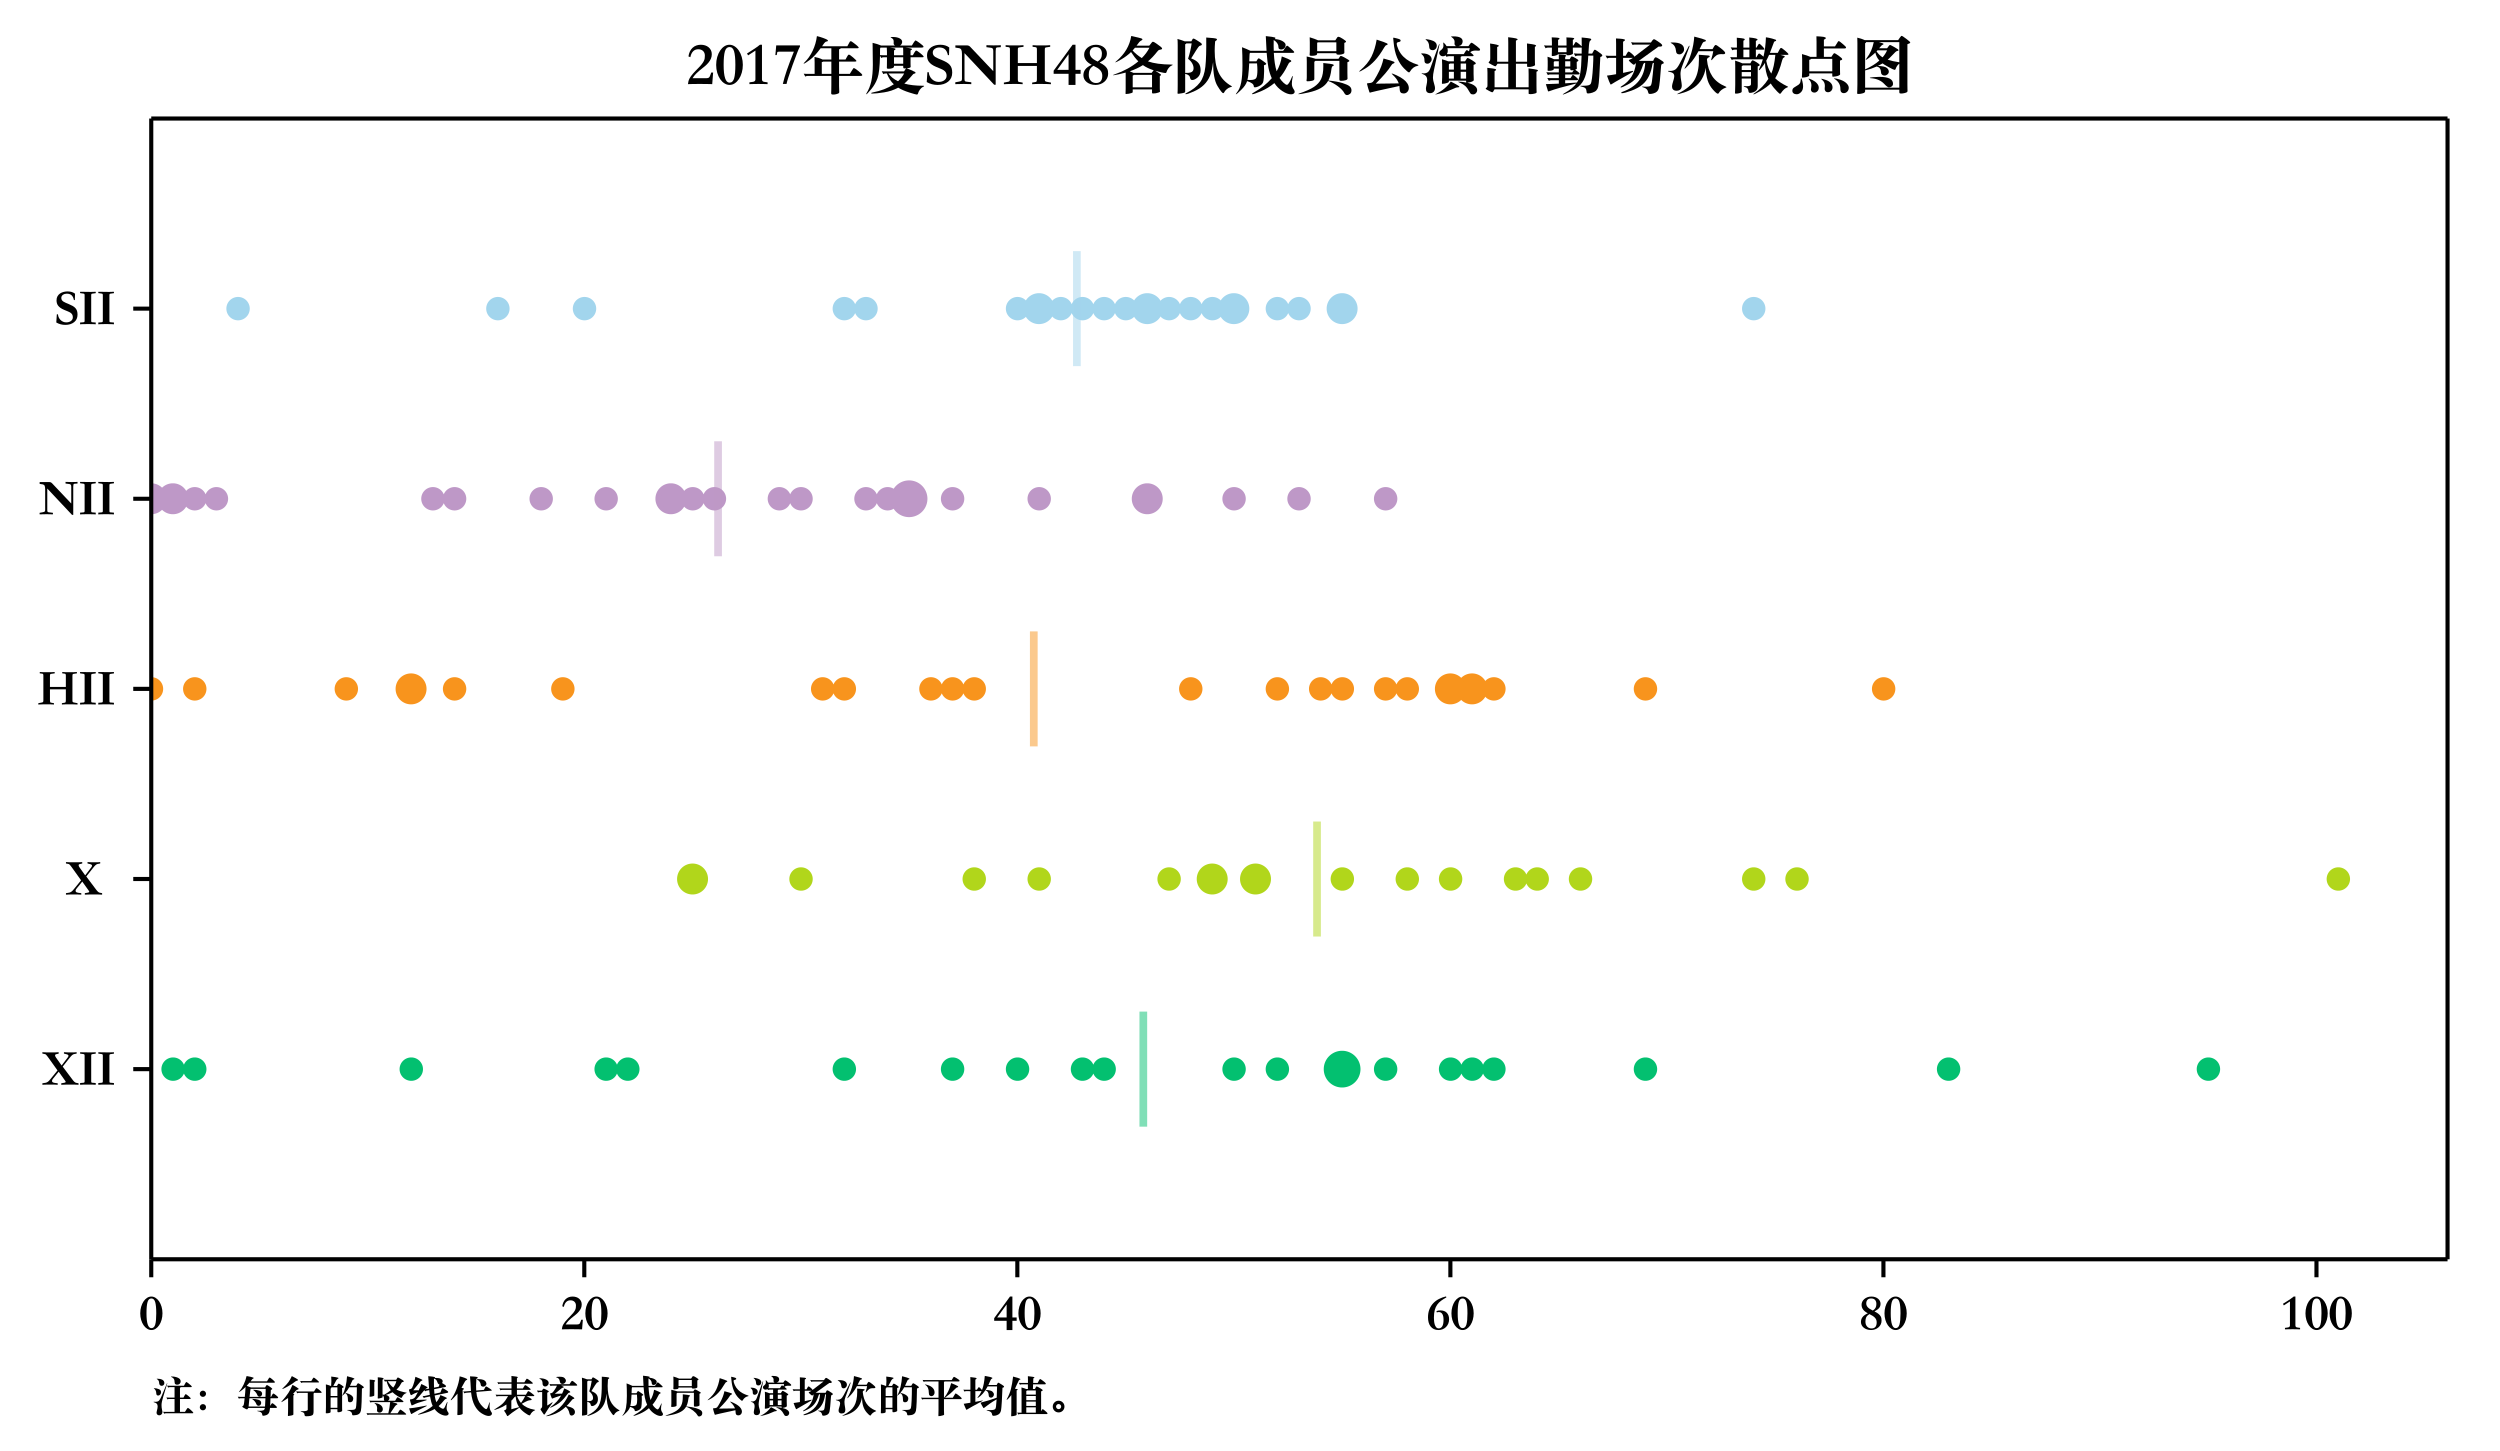 <svg height="376" viewBox="0 0 486 282" width="648" xmlns="http://www.w3.org/2000/svg" xmlns:xlink="http://www.w3.org/1999/xlink"><defs><style>*{stroke-linecap:butt;stroke-linejoin:round}</style></defs><g id="figure_1"><path d="M0 282.726h486.502V0H0z" fill="#fff" id="patch_1"/><g id="axes_1"><path d="M29.402 244.8h446.4V23.04h-446.4z" fill="#fff" id="patch_2"/><g id="PathCollection_1"><path clip-path="url(#p4f1d321147)" d="M340.883 61.772a1.773 1.773 0 1 0 0-3.545 1.773 1.773 0 0 0 0 3.545zM260.908 62.507a2.507 2.507 0 1 0 0-5.014 2.507 2.507 0 0 0 0 5.014zM252.49 61.772a1.773 1.773 0 1 0 0-3.545 1.773 1.773 0 0 0 0 3.545zM248.28 61.772a1.773 1.773 0 1 0 0-3.545 1.773 1.773 0 0 0 0 3.545zM239.862 62.507a2.507 2.507 0 1 0 0-5.014 2.507 2.507 0 0 0 0 5.014z" fill="#a2d5ed" stroke="#a2d5ed"/><path clip-path="url(#p4f1d321147)" d="M235.653 61.772a1.773 1.773 0 1 0 0-3.545 1.773 1.773 0 0 0 0 3.545zM231.444 61.772a1.773 1.773 0 1 0 0-3.545 1.773 1.773 0 0 0 0 3.545zM227.234 61.772a1.773 1.773 0 1 0 0-3.545 1.773 1.773 0 0 0 0 3.545z" fill="#a2d5ed" stroke="#a2d5ed"/><path clip-path="url(#p4f1d321147)" d="M223.025 62.507a2.507 2.507 0 1 0 0-5.014 2.507 2.507 0 0 0 0 5.014z" fill="#a2d5ed" stroke="#a2d5ed"/><path clip-path="url(#p4f1d321147)" d="M218.816 61.772a1.773 1.773 0 1 0 0-3.545 1.773 1.773 0 0 0 0 3.545zM214.607 61.772a1.773 1.773 0 1 0 0-3.545 1.773 1.773 0 0 0 0 3.545zM210.398 61.772a1.773 1.773 0 1 0 0-3.545 1.773 1.773 0 0 0 0 3.545zM206.188 61.772a1.773 1.773 0 1 0 0-3.545 1.773 1.773 0 0 0 0 3.545z" fill="#a2d5ed" stroke="#a2d5ed"/><path clip-path="url(#p4f1d321147)" d="M201.98 62.507a2.507 2.507 0 1 0-.001-5.014 2.507 2.507 0 0 0 0 5.014z" fill="#a2d5ed" stroke="#a2d5ed"/><path clip-path="url(#p4f1d321147)" d="M197.77 61.772a1.773 1.773 0 1 0 0-3.545 1.773 1.773 0 0 0 0 3.545zM168.305 61.772a1.773 1.773 0 1 0 0-3.545 1.773 1.773 0 0 0 0 3.545zM164.096 61.772a1.773 1.773 0 1 0 0-3.545 1.773 1.773 0 0 0 0 3.545zM113.586 61.772a1.773 1.773 0 1 0 0-3.545 1.773 1.773 0 0 0 0 3.545zM96.749 61.772a1.773 1.773 0 1 0 0-3.545 1.773 1.773 0 0 0 0 3.545zM46.238 61.772a1.773 1.773 0 1 0 0-3.545 1.773 1.773 0 0 0 0 3.545z" fill="#a2d5ed" stroke="#a2d5ed"/><path clip-path="url(#p4f1d321147)" d="M269.326 98.732a1.773 1.773 0 1 0 0-3.545 1.773 1.773 0 0 0 0 3.545zM252.49 98.732a1.773 1.773 0 1 0 0-3.545 1.773 1.773 0 0 0 0 3.545zM239.862 98.732a1.773 1.773 0 1 0 0-3.545 1.773 1.773 0 0 0 0 3.545zM223.025 99.467a2.507 2.507 0 1 0 0-5.014 2.507 2.507 0 0 0 0 5.014zM201.98 98.732a1.773 1.773 0 1 0-.001-3.545 1.773 1.773 0 0 0 0 3.545zM185.142 98.732a1.773 1.773 0 1 0 0-3.545 1.773 1.773 0 0 0 0 3.545zM176.724 100.03a3.07 3.07 0 1 0 0-6.14 3.07 3.07 0 0 0 0 6.14z" fill="#be98c7" stroke="#be98c7"/><path clip-path="url(#p4f1d321147)" d="M172.515 98.732a1.773 1.773 0 1 0 0-3.545 1.773 1.773 0 0 0 0 3.545zM168.305 98.732a1.773 1.773 0 1 0 0-3.545 1.773 1.773 0 0 0 0 3.545zM155.678 98.732a1.773 1.773 0 1 0 0-3.545 1.773 1.773 0 0 0 0 3.545zM151.469 98.732a1.773 1.773 0 1 0 0-3.545 1.773 1.773 0 0 0 0 3.545zM138.841 98.732a1.773 1.773 0 1 0 0-3.545 1.773 1.773 0 0 0 0 3.545zM134.632 98.732a1.773 1.773 0 1 0 0-3.545 1.773 1.773 0 0 0 0 3.545z" fill="#be98c7" stroke="#be98c7"/><path clip-path="url(#p4f1d321147)" d="M130.423 99.467a2.507 2.507 0 1 0 0-5.014 2.507 2.507 0 0 0 0 5.014zM117.795 98.732a1.773 1.773 0 1 0 0-3.545 1.773 1.773 0 0 0 0 3.545zM105.167 98.732a1.773 1.773 0 1 0 0-3.545 1.773 1.773 0 0 0 0 3.545zM88.33 98.732a1.773 1.773 0 1 0 0-3.545 1.773 1.773 0 0 0 0 3.545zM84.121 98.732a1.773 1.773 0 1 0 0-3.545 1.773 1.773 0 0 0 0 3.545zM42.03 98.732a1.773 1.773 0 1 0 0-3.545 1.773 1.773 0 0 0 0 3.545zM37.82 98.732a1.773 1.773 0 1 0 0-3.545 1.773 1.773 0 0 0 0 3.545z" fill="#be98c7" stroke="#be98c7"/><path clip-path="url(#p4f1d321147)" d="M33.61 99.467a2.507 2.507 0 1 0 0-5.014 2.507 2.507 0 0 0 0 5.014z" fill="#be98c7" stroke="#be98c7"/><path clip-path="url(#p4f1d321147)" d="M29.402 99.467a2.507 2.507 0 1 0 0-5.014 2.507 2.507 0 0 0 0 5.014z" fill="#be98c7" stroke="#be98c7"/><path clip-path="url(#p4f1d321147)" d="M366.138 135.692a1.773 1.773 0 1 0 0-3.545 1.773 1.773 0 0 0 0 3.545zM319.837 135.692a1.773 1.773 0 1 0 0-3.545 1.773 1.773 0 0 0 0 3.545zM290.372 135.692a1.773 1.773 0 1 0 0-3.545 1.773 1.773 0 0 0 0 3.545z" fill="#f8941d" stroke="#f8941d"/><path clip-path="url(#p4f1d321147)" d="M286.163 136.427a2.507 2.507 0 1 0 0-5.014 2.507 2.507 0 0 0 0 5.014z" fill="#f8941d" stroke="#f8941d"/><path clip-path="url(#p4f1d321147)" d="M281.954 136.427a2.507 2.507 0 1 0 0-5.014 2.507 2.507 0 0 0 0 5.014zM273.536 135.692a1.773 1.773 0 1 0 0-3.545 1.773 1.773 0 0 0 0 3.545zM269.326 135.692a1.773 1.773 0 1 0 0-3.545 1.773 1.773 0 0 0 0 3.545zM260.908 135.692a1.773 1.773 0 1 0 0-3.545 1.773 1.773 0 0 0 0 3.545zM256.699 135.692a1.773 1.773 0 1 0 0-3.545 1.773 1.773 0 0 0 0 3.545zM248.28 135.692a1.773 1.773 0 1 0 0-3.545 1.773 1.773 0 0 0 0 3.545zM231.444 135.692a1.773 1.773 0 1 0 0-3.545 1.773 1.773 0 0 0 0 3.545zM189.351 135.692a1.773 1.773 0 1 0 0-3.545 1.773 1.773 0 0 0 0 3.545zM185.142 135.692a1.773 1.773 0 1 0 0-3.545 1.773 1.773 0 0 0 0 3.545zM180.933 135.692a1.773 1.773 0 1 0 0-3.545 1.773 1.773 0 0 0 0 3.545zM164.096 135.692a1.773 1.773 0 1 0 0-3.545 1.773 1.773 0 0 0 0 3.545zM159.887 135.692a1.773 1.773 0 1 0 0-3.545 1.773 1.773 0 0 0 0 3.545zM109.377 135.692a1.773 1.773 0 1 0 0-3.545 1.773 1.773 0 0 0 0 3.545zM88.33 135.692a1.773 1.773 0 1 0 0-3.545 1.773 1.773 0 0 0 0 3.545zM79.912 136.427a2.507 2.507 0 1 0 0-5.014 2.507 2.507 0 0 0 0 5.014zM67.284 135.692a1.773 1.773 0 1 0 0-3.545 1.773 1.773 0 0 0 0 3.545zM37.82 135.692a1.773 1.773 0 1 0 0-3.545 1.773 1.773 0 0 0 0 3.545zM29.402 135.692a1.773 1.773 0 1 0 0-3.545 1.773 1.773 0 0 0 0 3.545z" fill="#f8941d" stroke="#f8941d"/><path clip-path="url(#p4f1d321147)" d="M454.532 172.652a1.773 1.773 0 1 0 0-3.545 1.773 1.773 0 0 0 0 3.545zM349.301 172.652a1.773 1.773 0 1 0 0-3.545 1.773 1.773 0 0 0 0 3.545zM340.883 172.652a1.773 1.773 0 1 0 0-3.545 1.773 1.773 0 0 0 0 3.545zM307.21 172.652a1.773 1.773 0 1 0 0-3.545 1.773 1.773 0 0 0 0 3.545zM298.79 172.652a1.773 1.773 0 1 0 0-3.545 1.773 1.773 0 0 0 0 3.545zM294.582 172.652a1.773 1.773 0 1 0 0-3.545 1.773 1.773 0 0 0 0 3.545zM281.954 172.652a1.773 1.773 0 1 0 0-3.545 1.773 1.773 0 0 0 0 3.545zM273.536 172.652a1.773 1.773 0 1 0 0-3.545 1.773 1.773 0 0 0 0 3.545zM260.908 172.652a1.773 1.773 0 1 0 0-3.545 1.773 1.773 0 0 0 0 3.545zM244.071 173.387a2.507 2.507 0 1 0 0-5.014 2.507 2.507 0 0 0 0 5.014zM235.653 173.387a2.507 2.507 0 1 0 0-5.014 2.507 2.507 0 0 0 0 5.014zM227.234 172.652a1.773 1.773 0 1 0 0-3.545 1.773 1.773 0 0 0 0 3.545zM201.98 172.652a1.773 1.773 0 1 0-.001-3.545 1.773 1.773 0 0 0 0 3.545zM189.351 172.652a1.773 1.773 0 1 0 0-3.545 1.773 1.773 0 0 0 0 3.545zM155.678 172.652a1.773 1.773 0 1 0 0-3.545 1.773 1.773 0 0 0 0 3.545zM134.632 173.387a2.507 2.507 0 1 0 0-5.014 2.507 2.507 0 0 0 0 5.014z" fill="#b1d61b" stroke="#b1d61b"/><path clip-path="url(#p4f1d321147)" d="M429.276 209.612a1.773 1.773 0 1 0 0-3.545 1.773 1.773 0 0 0 0 3.545zM378.766 209.612a1.773 1.773 0 1 0 0-3.545 1.773 1.773 0 0 0 0 3.545zM319.837 209.612a1.773 1.773 0 1 0 0-3.545 1.773 1.773 0 0 0 0 3.545zM290.372 209.612a1.773 1.773 0 1 0 0-3.545 1.773 1.773 0 0 0 0 3.545zM286.163 209.612a1.773 1.773 0 1 0 0-3.545 1.773 1.773 0 0 0 0 3.545zM281.954 209.612a1.773 1.773 0 1 0 0-3.545 1.773 1.773 0 0 0 0 3.545zM269.326 209.612a1.773 1.773 0 1 0 0-3.545 1.773 1.773 0 0 0 0 3.545zM260.908 210.91a3.07 3.07 0 1 0 0-6.14 3.07 3.07 0 0 0 0 6.14zM248.28 209.612a1.773 1.773 0 1 0 0-3.545 1.773 1.773 0 0 0 0 3.545zM239.862 209.612a1.773 1.773 0 1 0 0-3.545 1.773 1.773 0 0 0 0 3.545zM214.607 209.612a1.773 1.773 0 1 0 0-3.545 1.773 1.773 0 0 0 0 3.545zM210.398 209.612a1.773 1.773 0 1 0 0-3.545 1.773 1.773 0 0 0 0 3.545zM197.77 209.612a1.773 1.773 0 1 0 0-3.545 1.773 1.773 0 0 0 0 3.545zM185.142 209.612a1.773 1.773 0 1 0 0-3.545 1.773 1.773 0 0 0 0 3.545zM164.096 209.612a1.773 1.773 0 1 0 0-3.545 1.773 1.773 0 0 0 0 3.545zM122.004 209.612a1.773 1.773 0 1 0 0-3.545 1.773 1.773 0 0 0 0 3.545zM117.795 209.612a1.773 1.773 0 1 0 0-3.545 1.773 1.773 0 0 0 0 3.545zM79.912 209.612a1.773 1.773 0 1 0 0-3.545 1.773 1.773 0 0 0 0 3.545zM37.82 209.612a1.773 1.773 0 1 0 0-3.545 1.773 1.773 0 0 0 0 3.545zM33.61 209.612a1.773 1.773 0 1 0 0-3.545 1.773 1.773 0 0 0 0 3.545z" fill="#03c070" stroke="#03c070"/></g><g id="PathCollection_2" fill-opacity=".5" stroke-opacity=".5" stroke-width="1.5"><path clip-path="url(#p4f1d321147)" d="M209.345 71.18V48.82" fill="#a2d5ed" stroke="#a2d5ed"/><path clip-path="url(#p4f1d321147)" d="M139.593 108.14V85.78" fill="#be98c7" stroke="#be98c7"/><path clip-path="url(#p4f1d321147)" d="M200.969 145.1v-22.36" fill="#f8941d" stroke="#f8941d"/><path clip-path="url(#p4f1d321147)" d="M256.034 182.06V159.7" fill="#b1d61b" stroke="#b1d61b"/><path clip-path="url(#p4f1d321147)" d="M222.26 219.02v-22.36" fill="#03c070" stroke="#03c070"/></g><g id="matplotlib.axis_1"><g id="xtick_1"><g id="line2d_1"><defs><path d="M0 0v3.5" id="m952e0415a4" stroke="#000" stroke-width=".8"/></defs><use x="29.402" xlink:href="#m952e0415a4" y="244.8" stroke="#000" stroke-width=".8"/></g><g id="text_1"><defs><path d="M23.703 69.5q4.297 0 8.25-2.547 3.953-2.547 6.89-6.953 2.954-4.406 4.704-10.36 1.75-5.937 1.75-12.734 0-6.703-1.703-12.61-1.688-5.89-4.64-10.343-2.954-4.453-6.86-7-3.89-2.547-8.297-2.547-4.297 0-8.25 2.5-3.953 2.5-6.953 6.844-3 4.344-4.75 10.297t-1.75 12.75q0 6.906 1.75 12.906 1.75 6 4.703 10.39Q11.5 64.5 15.39 67q3.906 2.5 8.312 2.5zm0-61.406q5.5 0 7.5 7t2 21.812q0 14.797-2.062 21.844-2.047 7.047-7.438 7.047-5.406 0-7.453-7-2.047-7-2.047-21.89 0-28.813 9.5-28.813z" id="STSongti-SC-Black-30"/></defs><use xlink:href="#STSongti-SC-Black-30" transform="matrix(.1 0 0 -.1 27.056 259)"/></g></g><g id="xtick_2"><use x="113.586" xlink:href="#m952e0415a4" y="244.8" stroke="#000" stroke-width=".8" id="line2d_2"/><g id="text_2"><defs><path d="M42.594 5.703q-3.594.094-7.797.188Q30.594 6 24.094 6 17.5 6 12.14 5.953q-5.344-.047-8.844-.25.297 2.39.797 4.594.5 2.203 1.797 4.656 1.312 2.453 3.562 5.344 2.25 2.906 6.047 6.797l3.703 3.812q3.89 3.89 6.188 6.782 2.312 2.906 3.5 5.25 1.203 2.359 1.5 4.453.312 2.109.312 4.515 0 4.688-2.906 7.485-2.89 2.812-7.797 2.812-5.094 0-8.344-3.312-3.25-3.297-4.453-9.485l-3.11 1.188q1.407 9.203 6.75 14.047 5.36 4.859 13.36 4.859 3.594 0 6.797-1t5.594-2.953q2.406-1.953 3.86-4.797 1.452-2.844 1.452-6.547 0-3.906-1.406-7.203t-3.813-6.25q-2.39-2.953-5.546-5.656-3.141-2.688-6.547-5.297l-3-2.39q-2.594-2.11-5.5-5.11-2.89-3-5.39-7h21.702q2.5 0 3.797.5 1.297.5 2.047 1.64.75 1.157 1.297 2.907.547 1.75 1.453 4.156h3.094z" id="STSongti-SC-Black-32"/></defs><g transform="matrix(.1 0 0 -.1 108.895 259)"><use xlink:href="#STSongti-SC-Black-32"/><use x="46.9" xlink:href="#STSongti-SC-Black-30"/></g></g></g><g id="xtick_3"><use x="197.77" xlink:href="#m952e0415a4" y="244.8" stroke="#000" stroke-width=".8" id="line2d_3"/><g id="text_3"><defs><path d="M32.594 69.5h4.703V28.797h8.297v-6.39h-8.297v-18H26.094v18H1.906V27.5l13.188 18q4.5 6 8.797 12 4.312 6 8.703 12zm-6.5-40.703v25.406Q22.704 49.5 20.14 46q-2.547-3.5-4.641-6.36-2.094-2.843-3.953-5.453-1.844-2.593-3.844-5.39z" id="STSongti-SC-Black-34"/></defs><g transform="matrix(.1 0 0 -.1 193.08 259)"><use xlink:href="#STSongti-SC-Black-34"/><use x="46.9" xlink:href="#STSongti-SC-Black-30"/></g></g></g><g id="xtick_4"><use x="281.954" xlink:href="#m952e0415a4" y="244.8" stroke="#000" stroke-width=".8" id="line2d_4"/><g id="text_4"><defs><path d="M38.406 69.797l.797-1.89q-5.797-3.204-10.36-6.563-4.546-3.344-7.655-7.75-3.094-4.39-4.688-10.453-1.594-6.047-1.594-14.641 0-2.797.297-6.406.297-3.594 1.25-6.844.953-3.25 2.844-5.453 1.906-2.203 5.11-2.203 4.093 0 6.64 3.953 2.547 3.953 2.547 12.86 0 7.5-2.407 11.25-2.39 3.75-6.89 3.75-1.89 0-3.703-.813l-.797 2.61q1.61.702 3.36 1.046 1.75.344 4.14.344 8.297 0 12.703-4.703 4.406-4.688 4.406-12.485 0-4.812-1.656-8.656-1.656-3.844-4.453-6.594-2.797-2.75-6.5-4.25t-7.89-1.5q-5.313 0-9.157 1.89-3.844 1.907-6.406 5.25-2.547 3.36-3.75 7.86-1.188 4.5-1.188 9.688 0 8.812 2.75 15.656 2.75 6.844 7.5 11.844 4.75 5 11.14 8.25 6.407 3.25 13.61 4.953z" id="STSongti-SC-Black-36"/></defs><g transform="matrix(.1 0 0 -.1 277.263 259)"><use xlink:href="#STSongti-SC-Black-36"/><use x="46.9" xlink:href="#STSongti-SC-Black-30"/></g></g></g><g id="xtick_5"><use x="366.138" xlink:href="#m952e0415a4" y="244.8" stroke="#000" stroke-width=".8" id="line2d_5"/><g id="text_5"><defs><path d="M16.703 37Q4.406 43.094 4.406 53.5q0 3.094 1.344 5.938 1.344 2.859 3.89 5.109 2.563 2.25 6.063 3.594 3.5 1.359 7.89 1.359 3.907 0 7.157-1.11 3.25-1.093 5.594-3 2.36-1.89 3.656-4.437 1.297-2.547 1.297-5.453t-.86-5q-.843-2.094-2.343-3.75-1.5-1.656-3.703-3.11-2.188-1.437-4.891-3.046 4.906-2.39 7.703-4.703 2.797-2.297 4.14-4.547 1.36-2.25 1.657-4.5.297-2.25.297-4.438 0-3.812-1.656-7.11Q40 12 37.25 9.595q-2.75-2.39-6.453-3.797-3.703-1.39-7.89-1.39-4.407 0-8.063 1.25-3.64 1.25-6.25 3.343-2.594 2.094-4 4.938-1.39 2.859-1.39 6.062 0 2.406.64 4.75.656 2.344 2.25 4.547 1.61 2.203 4.203 4.094 2.61 1.906 6.406 3.609zm9.594 5.297q3.703 2.297 5.297 5.297 1.61 3 1.61 7.5 0 4.703-2.454 7.703-2.453 3-7.75 3-4.906 0-7.203-2.75-2.297-2.75-2.297-6.844 0-4.11 2.844-7.36 2.86-3.25 9.953-6.546zm-6.703-6.89Q17.297 34 15.797 32.452q-1.5-1.547-2.36-3.297-.843-1.75-1.187-3.812-.344-2.047-.344-4.547 0-6.094 3.344-9.703Q18.594 7.5 23.703 7.5q10.094 0 10.094 11.797 0 2.797-.86 5-.843 2.203-2.593 4.094-1.75 1.906-4.453 3.609-2.688 1.703-6.297 3.406z" id="STSongti-SC-Black-38"/></defs><g transform="matrix(.1 0 0 -.1 361.448 259)"><use xlink:href="#STSongti-SC-Black-38"/><use x="46.9" xlink:href="#STSongti-SC-Black-30"/></g></g></g><g id="xtick_6"><use x="450.322" xlink:href="#m952e0415a4" y="244.8" stroke="#000" stroke-width=".8" id="line2d_6"/><g id="text_6"><defs><path d="M38.5 5.703q-2.594.094-6.547.188Q28 6 23.797 6q-4.203 0-8.156-.11-3.938-.093-6.547-.187v2.89l6.203.907q3.5.797 3.5 3.906V60l-11.89-7.703-1.704 3.11Q6.906 56.5 9.5 58.093q2.594 1.61 5.5 3.5 2.906 1.906 5.797 3.906 2.906 2 5.297 4h3.312V13.406q0-3.5 3.5-4l5.594-.812z" id="STSongti-SC-Black-31"/></defs><g transform="matrix(.1 0 0 -.1 443.286 259)"><use xlink:href="#STSongti-SC-Black-31"/><use x="46.9" xlink:href="#STSongti-SC-Black-30"/><use x="93.8" xlink:href="#STSongti-SC-Black-30"/></g></g></g></g><g id="matplotlib.axis_2"><g id="ytick_1"><g id="line2d_7"><defs><path d="M0 0h-3.5" id="m11f91c9850" stroke="#000" stroke-width=".8"/></defs><use x="29.402" xlink:href="#m11f91c9850" y="60" stroke="#000" stroke-width=".8"/></g><g id="text_7"><defs><path d="M36.797 52.703q-1.39 6.594-4.75 9.484-3.344 2.907-9.14 2.907-4.204 0-7.407-2.203-3.203-2.188-3.203-6.094 0-2.39 1.047-4.094Q14.406 51 16.297 49.75q1.906-1.25 4.5-2.36L26.5 45q4.594-1.906 7.844-3.75t5.343-4.203q2.11-2.344 3.11-5.406 1-3.047 1-7.438 0-4.61-1.703-8.265-1.688-3.641-4.844-6.188-3.156-2.547-7.5-3.953-4.344-1.39-9.547-1.39-9.703 0-17.703 4.687L3.594 25h2.203Q6 21.703 7.344 18.844q1.36-2.844 3.547-5 2.203-2.14 5-3.344 2.812-1.203 6.015-1.203 2.5 0 4.844.64 2.344.657 4.094 1.907 1.75 1.25 2.797 3.094 1.062 1.859 1.062 4.265 0 3.094-1.11 5.14-1.093 2.063-3.25 3.563-2.14 1.5-5.296 2.75-3.14 1.25-7.14 2.938-4.5 1.906-7.407 4Q7.594 39.704 5.937 42q-1.64 2.297-2.296 4.844Q3 49.406 3 52.094q0 4.703 1.89 8 1.907 3.312 5 5.406 3.11 2.094 6.954 3.047 3.86.953 7.656.953 8.703 0 14.5-4.406l-.406-12.39z" id="STSongti-SC-Black-53"/><path d="M11.297 12.406v49.688q0 1.703-.547 2.406-.547.703-1.953.797l-6.297.906v2.594q1-.297 21-.297 5.906 0 9.406.297v-2.703l-6.312-.89q-1.39-.11-1.953-.704-.547-.594-.547-2.406V12.406q0-1.812.5-2.312.5-.5 2-.594l6.312-.5V5.594q-2 .203-5.75.297Q23.406 6 17.703 6 12 6 8.25 5.89 4.5 5.798 2.5 5.595V9l6.297.5q1.5.203 2 .703.5.5.5 2.203z" id="STSongti-SC-Black-49"/></defs><g transform="matrix(.1 0 0 -.1 10.69 63.6)"><use xlink:href="#STSongti-SC-Black-53"/><use x="46.3" xlink:href="#STSongti-SC-Black-49"/><use x="81.7" xlink:href="#STSongti-SC-Black-49"/></g></g></g><g id="ytick_2"><use x="29.402" xlink:href="#m11f91c9850" y="96.96" stroke="#000" stroke-width=".8" id="line2d_8"/><g id="text_8"><defs><path d="M17.406 14.094q0-2.5.594-3.344.594-.844 2.5-1.047l7.906-1v-3q-6 .297-12 .297T2.5 5.703v3l5.5 1q3.406.594 4.344 1.39.953.813.953 3v40.313q0 4.594-1 6.844T8.5 64l-5.906.906V68.5H20.64q1.453 0 2.5-.203 1.062-.203 1.859-.75.797-.547 1.906-1.64L64 26.702v32.703q0 2.688-.86 3.844-.843 1.156-2.734 1.344l-7.5 1v3.203q2.797-.297 10.797-.297 4 0 7.547.047 3.547.047 4.953.25v-3.203l-5.906-.39Q68.594 65 68.25 63.546q-.344-1.453-.344-4.14V4.702H65.5L17.406 55.906z" id="STSongti-SC-Black-4e"/></defs><g transform="matrix(.1 0 0 -.1 7.45 100.56)"><use xlink:href="#STSongti-SC-Black-4e"/><use x="78.7" xlink:href="#STSongti-SC-Black-49"/><use x="114.1" xlink:href="#STSongti-SC-Black-49"/></g></g></g><g id="ytick_3"><use x="29.402" xlink:href="#m11f91c9850" y="133.92" stroke="#000" stroke-width=".8" id="line2d_9"/><g id="text_9"><defs><path d="M56 61.797q0 2.11-.5 2.86t-1.703.937l-4.797.61v2.593q1.906-.203 5.953-.297 4.047-.094 8.344-.094t8.344.094q4.062.094 5.859.297v-2.594l-6.594-1q-1.312-.203-1.719-.906-.39-.703-.39-2.594V13.797q0-2.203.453-3 .453-.797 2.25-1.203l7.203-1.39v-2.61q-2.5.203-6.75.297-4.25.109-8.36.109h-4.156q-2.14 0-4.187-.047t-3.86-.156q-1.796-.094-3.093-.203v2.61l5.703 1q1.203.202 1.594 1.202.406 1 .406 3.39v21.407H25.094V13.797q0-2.5.406-3.453.406-.938 1.703-1.14l5.703-1v-2.61q-1.312.11-3.11.203-1.796.11-3.843.156Q23.906 6 21.703 6H17.5q-4 0-8.25-.11Q5 5.798 2.5 5.595v2.61l7.203 1.39q1.594.312 2.094 1.203.5.906.5 3v48q0 2.11-.5 2.86t-1.703.937l-4.797.61v2.593q1.906-.203 6-.297 4.11-.094 8.61-.094 4.39 0 8.484.094 4.109.094 5.906.297v-2.594l-7.094-1Q25.906 65 25.5 64.25q-.406-.75-.406-2.547V39.797H56z" id="STSongti-SC-Black-48"/></defs><g transform="matrix(.1 0 0 -.1 7.2 137.52)"><use xlink:href="#STSongti-SC-Black-48"/><use x="81.2" xlink:href="#STSongti-SC-Black-49"/><use x="116.6" xlink:href="#STSongti-SC-Black-49"/></g></g></g><g id="ytick_4"><use x="29.402" xlink:href="#m11f91c9850" y="170.88" stroke="#000" stroke-width=".8" id="line2d_10"/><g id="text_10"><defs><path d="M32.203 31L21.406 17.703q-1.703-2.11-2.062-3.61-.344-1.5.25-2.546.61-1.047 1.906-1.594 1.297-.547 3-.75l5.797-.703V5.594Q27.5 5.797 24 5.89 20.5 6 16.094 6q-4.39 0-8.25-.11Q4 5.798.5 5.595V8.5l6.406 1q2.5.5 4.64 2.203 2.157 1.703 4.86 5.203l13.5 16.594-18.61 26Q9.907 61.297 9 62.438q-.906 1.156-1.563 1.75-.64.609-1.14.812-.5.203-1.203.297L.5 66.203v2.703q2.906-.203 6.906-.312 4-.094 9.39-.094 5.407 0 9.345.094 3.953.11 5.953.312 0-.703.047-1.36.062-.64.062-1.343l-3.61-.906q-3.5-.5-3.5-2.406 0-1.891 2.11-4.797l10.703-15 11.89 15.61q1.407 1.89 1.407 3.202 0 2.094-3.5 3l-5.297 1.297v2.703q2.688-.203 6.094-.312 3.406-.094 7.594-.094 4.203 0 6.906.094 2.703.11 4.094.312v-2.703l-5.188-1q-1.703-.297-3.703-2.047-2-1.75-4.5-4.953L40 40.906l19.203-25.61q4-5.39 6.89-5.89l4.704-.906V5.594q-3.094.203-7.25.297-4.14.109-8.64.109-4.5 0-9.11-.11-4.594-.093-8.594-.296V8.5l3.594.594q1.906.312 3.094.61 1.203.296 1.656.796.453.5.094 1.453-.344.953-1.547 2.453z" id="STSongti-SC-Black-58"/></defs><g transform="matrix(.1 0 0 -.1 12.772 174.48)"><use xlink:href="#STSongti-SC-Black-58"/><use x="71.3" xlink:href="#STSongti-SC-Black-20"/></g></g></g><g id="ytick_5"><use x="29.402" xlink:href="#m11f91c9850" y="207.84" stroke="#000" stroke-width=".8" id="line2d_11"/><g transform="matrix(.1 0 0 -.1 8.19 211.44)" id="text_11"><use xlink:href="#STSongti-SC-Black-58"/><use x="71.3" xlink:href="#STSongti-SC-Black-49"/><use x="106.7" xlink:href="#STSongti-SC-Black-49"/></g></g></g><path d="M29.402 244.8V23.04" fill="none" stroke="#000" stroke-linecap="square" stroke-width=".8" id="patch_3"/><path d="M475.802 244.8V23.04" fill="none" stroke="#000" stroke-linecap="square" stroke-width=".8" id="patch_4"/><path d="M29.402 244.8h446.4" fill="none" stroke="#000" stroke-linecap="square" stroke-width=".8" id="patch_5"/><path d="M29.402 23.04h446.4" fill="none" stroke="#000" stroke-linecap="square" stroke-width=".8" id="patch_6"/><g id="text_12"><defs><path d="M47.297 81.703q8.406 0 15-2.906 6.61-2.89 6.61-8.5 0-3.5-2.25-5.703-2.25-2.188-5.954-2.188-2.5 0-4.312 1.297-1.797 1.297-1.797 5.688 0 4.406-1.797 6.859Q51 78.703 47 80.594q-.906.406-.906.75 0 .36 1.203.36zM13.907 76.5q7.39 0 12.093-2.547t4.703-7.86q0-2.796-1.86-4.546-1.843-1.75-4.452-1.75-2.594 0-4.203 1.844Q18.593 63.5 18.5 66.5q-.203 6.5-5.094 8.906-.812.39-.812.735 0 .359 1.312.359zM67.296 29V-1.203H79q1.406 2.406 3.344 5.297Q84.297 7 84.797 7.547q.5.547 1.11.547 1.39 0 7.03-5.156 5.657-5.141 5.657-6.282 0-1.156-2-1.156H34q-2 0-3.594-1.094l-2.61 4.688q2.407-.297 5-.297h21.798V29h-13q-2 0-3.594-1.094l-2.594 4.688q2.39-.297 5-.297h14.188v24.406H43.297q-2 0-3.594-1.11l-2.61 4.704q2.407-.297 5-.297h34.5q1.204 2.5 2.798 5.14 1.609 2.657 2 3.11.406.453.906.453.703 0 4.453-2.812 3.75-2.797 6-5Q95 58.703 95 57.906q0-1.203-2-1.203H68.797q-.594-1.406-1.5-2V32.297H75.5q2.203 4.5 3.39 6.25 1.204 1.75 1.907 1.75 1.11 0 6.406-4.406Q92.5 31.5 92.5 30.25t-2-1.25zM37.203 64.5l-9.11-30q-4-12.906-4-19.5 0-6.594 1.048-10.547Q26.203.5 26.203-1.297q0-3.61-2.203-5.797-2.203-2.203-5.11-2.203-2.89 0-4.687 1.703Q12.406-5.906 12.406-3q0 1.703.594 3.594 2 6.812 2 10.86 0 4.046-1.906 6.343-1.89 2.297-6.594 3.5-1.094.297-1.094.75T6.5 22.5l3.703-.094q5.703 0 8.344 3.14 2.656 3.157 5.547 9.954l12.312 29.297q.688 1.61.89 1.61.204 0 .204-.407 0-.406-.297-1.5zM6.906 54.297q5.39 0 10.735-2.203Q23 49.906 23 44.906q0-3.312-2.11-5.61Q18.798 37 15.907 37q-1.312 0-2.765 1.203-1.438 1.203-1.438 4.5Q11.703 46 10.25 49q-1.453 3-3.547 4.094-.797.5-.797.843 0 .36 1 .36z" id="STSongti-SC-Black-6ce8"/><path d="M21 48.5q3 0 5.14-2.156 2.157-2.14 2.157-5.14 0-3-2.156-5.157Q24 33.907 21 33.907t-5.156 2.14q-2.14 2.156-2.14 5.156 0 3 2.14 5.14Q18 48.5 21 48.5zM21 17q3.203 0 5.25-2.11 2.047-2.093 2.047-5.14 0-3.047-2.156-5.203Q24 2.407 21 2.407t-5.156 2.14q-2.14 2.156-2.14 5.156 0 3 2.14 5.14Q18 17 21 17z" id="STSongti-SC-Black-ff1a"/><path d="M32.5 70.297h38.594q4.906 9 6.312 9 .594 0 2.64-1.5 2.048-1.5 4.798-3.953 2.75-2.438 3.75-3.594 1-1.156 1-1.953Q89.594 67 87.5 67H29.797q-4.594-5.406-6.297-7.203 6.406-2.094 10-3.797h33.203q2.594 5.594 4.39 5.594 1.204 0 6.844-3.953 5.657-3.938 5.657-5.094 0-1.14-3.5-2.453L79.5 34h1.203q3.703 7.797 5.39 7.797 1.11 0 6.157-4t5.047-5.547q0-1.547-2.297-1.547H79.297q-.703-17.5-.797-17.906 2.594 4.297 3.5 5.344.906 1.062 1.5 1.062 1.203 0 6.047-4.11Q94.407 11 94.407 9.5T92.093 8h-13.89Q77.5-.703 75.25-4.203T68.844-9q-4.14-1.297-6.453-1.297-2.297 0-2.391 2.5-.203 6.5-10.297 8.094-1.406.203-1.406.656t1.203.453l4.203-.11q6.797 0 9.39 1.454 2.61 1.453 3.11 5.25H27.406l-1.812-2.406q-.688-1-1.438-1t-2.75.953q-2 .953-4.656 2.547-2.656 1.61-3.203 2.11-.547.5-.547.937 0 .453 1.297 1.156 1.297.703 2 2.25.703 1.547 1.344 6.64.656 5.11 1.062 9.516H8.906q-2 0-3.61-1.11l-2.593 4.704q2.39-.297 5-.297h11.39q1.11 9.5 1.813 23.094-3.703-3.688-9.203-7.938t-6.406-4.25q-.203 0-.203.094 0 .406 1.312 1.906 5.188 5.89 9.938 15.688 4.75 9.812 6.953 20.11 5.203-.704 9.797-1.86 4.61-1.14 5.703-1.703 1.11-.547 1.11-1.141 0-.703-1.157-1.156-1.156-.438-1.86-1.094-.687-.656-4.39-5.453zM30.297 34h37.297l.5 18.703H32.906q-.312-.5-.515-1.25-.188-.75-.891-6.703-.703-5.953-1.203-10.75zm9.906 16.5q6.797 0 13.14-2 6.36-2 6.36-7.297 0-2.906-1.906-4.86-1.89-1.937-3.953-1.937-2.047 0-3.547 1.25T48 39.296q-.797 2.407-3.25 5.345-2.453 2.953-4.25 4-1.797 1.062-1.797 1.453 0 .406 1.5.406zM67.5 30.703H29.906L28 11.297h38.5q.5 7.203 1 19.406zM38 29.093q6.797 0 13.14-2 6.36-2 6.36-7.296 0-2.89-1.906-4.844Q53.704 13 51.64 13q-2.047 0-3.547 1.25t-2.297 3.64q-.797 2.407-3.25 5.36-2.453 2.953-4.25 4-1.797 1.047-1.797 1.438 0 .406 1.5.406z" id="STSongti-SC-Black-6bcf"/><path d="M29.297 82.594Q34.703 80 38.64 77.64q3.953-2.344 4.547-3 .609-.641.609-1.235 0-1-1.594-1.312-3-.39-7.11-3.797-5.687-4.703-16.046-10.36-10.344-5.64-11.844-5.64-.406 0-.406.39 0 .407 1.297 1.61 9.11 8.297 13.453 14.453 4.36 6.156 7.75 13.844zm45.5-11.688q2 3.797 3.594 5.985 1.609 2.203 2.312 2.203 1.094 0 6.688-4.75Q93 69.594 93 68.594t-2-1H54.906q-2 0-3.61-1.094l-2.593 4.703q2.39-.297 5-.297zM20.5 31.296q-4.906-3.5-9.656-6.358-4.75-2.844-5.25-3.094t-.75-.25q-.25 0-.25.343 0 .36 1 1.47Q16 35 21.25 43.25t9.547 18.656q3.203-1.203 8.547-4.703 5.36-3.5 5.656-3.86.297-.343.297-.952 0-.594-1.5-1.094-3.703-1.094-4.953-2.906-1.25-1.797-6.64-7.297Q35 40.204 35 39.25q0-.953-2.094-1.953V-6.797q0-.906-.5-1.453t-4.953-1.594Q23-10.906 20.797-10.906q-.703 0-.703 1L20.406-.5q.094 4.406.094 8.297zm46.094 12h-21q-2 0-3.594-1.093l-2.594 4.703q2.39-.312 5-.312h36.797q3.203 5.203 4.203 6.547 1 1.359 1.688 1.359 1.312 0 6.75-4.5 5.453-4.5 5.453-5.61 0-1.093-2-1.093H81.203q-.11-.89-1-2.094v-41q0-4.906-1.11-7.203Q78-9.297 73.892-10.39q-4.094-1.11-11.188-1.11-1.5 0-2.562.86-1.047.843-1.047 2.046 0 3.5-1.907 5.156-1.89 1.641-6.28 2.532-1.11.203-1.11.703 0 .5 2.797.5 7.312 0 10.656.844 3.344.859 3.344 3.062z" id="STSongti-SC-Black-884c"/><path d="M54.594 42.797q-.797-.39-3.703-3.297-2.891-2.906-3.188-2.906-.297 0-.297.343 0 .36.594 1.47 8.703 15.89 10.594 43.89Q64.406 81 69.344 79.39q4.953-1.594 5.703-2.141.75-.547.75-1.297 0-.75-1.953-1.25-1.938-.5-2.844-2.61l-5.594-12.296h14.688q2.812 6 4.5 6 1.11 0 4.797-2.406Q93.094 61 95.5 59.203q2.406-1.797 2.406-3.156 0-1.344-4.406-2.453-.094-14.89-.75-31.14T91.047 1.546Q90-3.093 87.203-5.547 84.406-8 80-8.64q-4.406-.656-6.36-.656-1.937 0-2.546.547-.594.547-.844 3.156Q70-3 67.594-1q-2.39 2-7.297 3.203-1.89.5-1.89.844 0 .36 1.5.36L67 3.296q6.094 0 8.688.89 2.609.907 3.562 3.704.953 2.812 1.64 17.062.704 14.25.704 31.547h-17.89Q59.5 49 54.796 43.594q9.11-2.5 13.703-5.907 4.594-3.39 4.594-7.593 0-4.188-2.047-6.5-2.047-2.297-5.25-2.297t-4.203 1.344q-1 1.359-1 5.953 0 10.703-6 14.203zM21.297 59.5q.61 6.094.61 11.25T21.5 81.5q5.094-.5 9.938-1.297 4.859-.797 6.062-1.297 1.203-.5 1.203-1.156 0-.656-1.703-1.406-1.703-.75-3.656-3.75-1.938-3-6.938-13.094H35q1.297 2.797 2.297 4.094 1 1.312 2.047 1.312 1.062 0 6.203-3.312 5.156-3.297 5.156-4.657 0-1.343-3.703-2.234V12q0-4.703.094-6.594L47.204 2q0-1.297-.86-1.906Q45.5-.5 43.14-1.296q-2.344-.798-5.438-.798Q36-2.094 36 .203V5H20.094v-6q0-1.094-.703-1.75-.688-.656-3.188-1.25T11.5-4.594q-2.203 0-2.453.297t-.25 1.094L9 1.5q.203 4.906.203 8.906v42.39q0 6.11-.203 10.407 5.5-1.297 11.703-3.703zm-1.203-23.594H36v20.297H22.094q-.39-2.203-2-2.906zM36 32.594H20.094V8.297H36z" id="STSongti-SC-Black-7684"/><path d="M45.797 39.094Q55.297 44.297 61 49.5q-6.406 8.5-9.797 21.094-2.11 0-3.797-1.094l-2.61 4.703q2.407-.297 5-.297h23.907q1.797 3.5 2.547 4.438.75.953 1.594.953.86 0 4.86-2.36 4-2.343 6.39-3.937 2.406-1.594 2.406-2.797t-1.953-1.406q-1.953-.203-2.86-1.11-.89-.89-2.687-4.484Q80.594 56.5 74.297 51q8.5-4.406 21.703-6.797 2.5-.406 2.5-.766 0-.343-2.5-1.296-2.5-.938-4.61-2.938-2.093-2-4.187-6.297Q86.5 31.5 85.5 31.5q-1.594 0-8.797 4.453t-11.5 8.844Q59 41.297 49.5 38.5q4.094-1 6.25-3.047 2.156-2.047 2.156-4.453 0-4-3.703-6.094h17q2.89 5 3.984 6.594 1.11 1.594 1.907 1.594 1.5 0 7.594-4.594 6.109-4.594 6.109-5.75 0-1.156-2.203-1.156H64.406q8.797-2.297 10.438-3.047 1.656-.75 1.656-1.797t-1.61-1.406q-1.593-.344-4.25-3.797Q68 8.094 59.798-4.5H77q3.5 5.703 4.703 7.14 1.203 1.454 1.89 1.454 1.11 0 7.36-4.844t6.25-5.938q0-1.109-2.297-1.109h-84.5q-2 0-3.61-1.11L4.204-4.202q2.39-.297 5-.297h46.094q2.906 12.094 4.297 26.094h-42.5q-2 0-3.594-1.094l-2.594 4.703q2.39-.297 5-.297h30.39q-.702.594-1.046 1.547-.344.953-.344 2.047l.094 2q0 5-3.203 6.797.203-2.203.203-3.203t-.25-1.297q-.25-.297-2.11-1-1.843-.703-4.5-1.25Q32.5 30 31.095 30q-.688 0-.688 1.5l.188 3.906q.11 4 .11 9v26.5q0 5-.204 8.89 8.703-.593 11.25-1.405 2.547-.797 2.547-1.797 0-1.188-2.594-2.39v-30q0-3.704.094-5 2.906 0 4-.11zm21 16.61q5.297 6.796 7.297 14.89H53.906q6-9.5 12.89-14.89zM11.594 74.405q8.812-.61 10.906-1.312 2.094-.688 2.094-1.797 0-1.094-2.188-1.89v-31.5q0-.907-.312-1.266-.297-.344-1.953-1Q18.5 35 15.953 34.594q-2.547-.39-3.953-.39-.594 0-.594.796l.188 4.703q.203 4.797.203 8.703V65.5q0 5-.203 8.906zm11.812-54.812q1.297 0 5.594-1.047 4.297-1.047 7.344-3.094 3.062-2.047 4.562-4.797 1.5-2.75 1.5-5.812 0-3.047-2.25-5.438Q37.906-3 34.906-3t-4.75 1.75Q28.406.5 28.75 2.953q.344 2.453.344 4.344 0 7.11-5.094 10.797-1.297.906-1.297 1.203 0 .297.703.297z" id="STSongti-SC-Black-7ad6"/><path d="M64.203 78.203q1.5.094 3 .094 7 0 11.188-2.156Q82.594 74 82.594 70.5q0-2.094-1.5-4.094 4.5-2.5 6.953-4.36 2.453-1.843 2.453-3.25 0-1.39-2.906-2L62.5 51.907q.406-7.312.797-10.812l14 3.11q1.406 3.796 2.5 6.39 1.11 2.61 1.547 3.156.453.547.953.547 1.203 0 5.344-2.547 4.156-2.547 6.046-3.906 1.907-1.344 1.907-2.703 0-1.344-2.39-1.844l-29.407-6.094q1.5-9.61 4-15.797 6.703 8 9.5 16.797 6.906-2.703 10.594-4.406 3.703-1.703 4.156-2.11.453-.39.453-.78 0-.907-2.156-1.516-2.14-.594-4.547-3.594-6.5-8.203-12.594-13.39 2.203-2.5 5.344-4.407 3.156-1.906 4.5-1.906 1.36 0 2.25.593.906.61 2.656 4.157 1.75 3.562 3.344 7.36Q92.907 22 93.344 22q.453 0 .453-.703t-.203-1.5q-1.797-6.89-1.797-12.14 0-5.25 3.797-10.25.906-1.313.906-3 0-1.704-1.797-3.048Q92.906-10 89.593-10 83.798-10 76.5-6T63.594 5.5q-8.5-5.203-22.157-9.203-13.64-4-15.437-4-1 0-1 .61 0 .593 2.094 1.39 19.61 7.906 32.11 18.406Q55.296 21 53 34.906l-10.906-2.203q-1.797-.11-3.5-1.61L35.5 35.907q1.203-.11 2.39-.11 1.204 0 2.61.298l11.906 2.61q-.906 6.093-1.406 11L45 48.5q-2-.297-3.5-1.594l-1.797 2.797q-9.797-11.906-19.906-23l23.297.797q2.312 0 2.312-.656 0-.64-2.61-1.344-12-3.406-18.25-5.656-6.25-2.25-12.452-5.344-.89-.5-1.594-.5-.703 0-.953.344-.25.36-2 5.86t-1.75 6.687q0 1.203 2 1.312 3.203.094 6.094 1.594 2.906 1.5 4.796 4.5 1.907 3 5.907 10.703-8.688-2.797-14.5-6.5-.89-.594-1.5-.594-.594 0-.953.547Q7.297 39 5.437 44q-1.843 5-1.843 6 0 1.594 1.703 1.797 1.703.203 3.156 1 1.453.797 2.25 1.89.797 1.11 2.75 6.407 1.953 5.312 3.094 9.75Q17.703 75.297 18.703 81q5.89-2.203 10.64-4.36 4.75-2.14 5.25-2.593.5-.453.5-.953 0-1-2.093-1.39-.906-.204-1.906-1.11-1-.89-6.75-8.094-5.75-7.203-10.64-13.094l12.89-.11q3.61 7.907 6 14.798Q36 62.594 41 60q5-2.594 5.5-3.156.5-.547.5-1.047 0-1-1.453-1.406Q44.094 54 41.5 51.594l9.203 1.703-2 29.11q4.39-.204 9.344-.907 4.953-.703 5.844-1.11.906-.39.906-.937t-.594-1.25zM75.093 63q-3.39.906-4.296 3.703-1.594 5-3.203 6.797-1.594 1.797-4.797 3.297-.203-.094-.594-.5-.11-4.203-.11-9.25t.204-11.453l10.906 2.11q1 3 1.89 5.296zM4 7q11.906 1.094 23.094 3.297l17.312 3.297q.89 0 .89-.547T44.204 12Q19.703.297 10.5-5.703q-.906-.5-1.313-.5-.39 0-.64.312-.25.297-1.797 4.297Q5.203 2.406 4 7z" id="STSongti-SC-Black-7ebf"/><path d="M49.094 44.5l-11.89-1q-1.907-.203-3.5-1.406l-3 4.406q2.593 0 5 .203l13.093 1.094-1 18.203q-.5 9.797-1.203 16 5.5 0 10.797-.61 5.312-.593 6.312-1.203 1-.593 1-1.28 0-1.5-3.203-2.813-.703-9.594-.703-16.14 0-6.548.297-11.157l18 1.5 3.61 6.797q.702 1.312 1.593 1.312.906 0 7.156-4.062 6.25-4.047 6.25-4.953 0-.891-1.297-.985l-35-2.906q1.688-19.297 10.64-29.75Q81 5.297 84.407 5.297q1.688 0 3.188 3.203 1.5 3.203 4 11 .703 2 1.094 2 .406 0 .406-.797t-.344-3.25q-.344-2.453-.344-5.547 0-8.11 4.797-14.5Q98-3.594 98-5.5q0-1.906-2.047-3.594-2.047-1.703-5.547-1.703-6.61 0-16.406 6.047-9.797 6.047-16.25 17.938-6.453 11.906-8.656 31.312zm-31.797-2.906q-4-5-8.703-9.75-4.688-4.75-5.39-5.25-.704-.5-1.204-.5t-.5.593q0 .61.703 1.516 7.094 9.39 12.735 24.047Q20.593 66.906 22.405 82q6-1.406 11.844-3.61 5.844-2.187 5.844-3.687 0-.906-1.657-1.266-1.64-.343-3.593-3.296-1.938-2.938-3.844-6.844-1.906-3.89-4.406-8.094 5.812-1.11 5.812-2.516 0-1.39-3-2.39V-4.797q0-1-.25-1.344-.25-.359-1.86-1.062-1.593-.703-4.155-1.14-2.547-.454-5.047-.454-1.188 0-1.188 1.594l.297 9.406q.094 4.39.094 8.297zM65.407 75.5q8.187 0 12.39-1.703 4.203-1.703 5.75-4.547 1.547-2.844 1.547-4.953 0-2.094-2.344-4.297t-4.906-2.203q-2.547 0-4.25 1.203-1.688 1.203-1.797 3.094Q71.5 66 69.25 69.297T63.703 74q-.906.297-.906.75t.453.594q.453.156 2.156.156z" id="STSongti-SC-Black-4ee3"/><path d="M43.797 64.703h-27q-2 0-3.594-1.11l-2.61 4.704Q13 68 15.594 68h28.204v6q0 5-.203 8.906Q52 82.094 55.25 81.437q3.25-.64 3.25-1.75 0-1.093-2-2.187V68h17.406q.797 1.406 2.797 4.594 2 3.203 2.39 3.547.407.359.813.359 1.39 0 7.64-4.703t6.25-5.906q0-1.188-2-1.188H56.5v-11.11h13.906q2.594 4.5 3.688 6.204 1.11 1.703 1.812 1.703 1.188 0 6.985-4.36 5.812-4.343 5.812-5.593t-2-1.25H56.5v-11.39h20.906Q81.5 46 82.046 46.702q.548.703 1.25.703 1.204 0 7.548-4.703 6.36-4.703 6.36-5.906 0-1.203-2.11-1.203h-16q3.312-1.39 7.062-3.594 3.75-2.203 4.297-2.906.547-.688.547-1.297 0-1.594-3.11-1.703-3.093-.094-6.593-1.453-3.5-1.344-13.39-6.844 10.39-10.703 29.89-14 1.61-.297 1.61-.656 0-.344-1.5-1.047-6.704-2.89-10.313-10.39-.5-1.11-2.203-1.11-1.688 0-9.844 5.703-8.14 5.703-13.14 12.5-.204-.203-.813-.594Q41.797-5 35.797-10.5q-.703-.594-1.36-.594-.64 0-1.14.89-2.703 5.907-6.203 10.61-.39.594-.39 1.188 0 1.203 1 1.312 4.202.688 4.202 4.797v8.203q-8.5-5.61-17.5-9.062-9-3.438-10.61-3.438-.593 0-.593.344t1.094 1.047q13.203 8 19.156 13.75 5.953 5.75 12.344 17.047H12.703q-2 0-3.61-1.094L6.5 39.203q2.406-.297 5-.297h32.297v11.39H21.594q-2 0-3.594-1.093l-2.594 4.703q2.39-.312 5-.312h23.39zm31.906-29.11H56.797q3.5-9.187 9.297-15.89 6.5 9 9.61 15.89zm-22.203-.5q-.797-.796-2.5-1.5-3.203-3.796-4.906-5.687.11-1.11-2.094-2.11l-.594-.593V4.906l8.188 2.297q9.5 2.594 10.11 2.594-7 10.11-8.204 25.297z" id="STSongti-SC-Black-8868"/><path d="M56.703 81.094q8.39 0 11.438-3.156 3.062-3.141 3.062-6.141T68.641 66.5q-2.547-2.297-5.344-2.297T58.89 65.75q-1.594 1.547-2.047 4.844-.438 3.312-2.188 5.61-1.75 2.296-5.453 3.296-1.297.406-1.297.75t2.844.594q2.844.25 5.953.25zM10.297 77.5q8.406 0 14.5-3 6.11-3 6.11-8.203 0-3-2.563-5.547-2.547-2.547-5.844-2.547-2.203 0-4.063 1.75-1.843 1.75-1.843 4.14 0 5-1.344 7.594-1.344 2.61-4.953 4.313Q9 76.594 9 77.047q0 .453 1.297.453zm39.906-17.297H39q-2 0-3.594-1.11l-2.61 4.813q2.407-.312 5-.312h41.907q4.203 7.812 6.39 7.812.704 0 2.204-1.062 1.5-1.047 4.75-3.797T97 62.844q.703-.938.703-1.547 0-1.094-1.797-1.094h-36q6.39-2 6.39-3.406 0-.89-2.109-1.297-2.093-.406-4.75-2.813-2.64-2.39-14.234-11.593l17.094.406q2.906 5.906 5 12.297Q81.5 47.594 81.5 45.203q0-1-1.75-1.203-1.75-.203-3.156-1.406-1.39-1.188-4.094-5-11-15.297-23.297-22.094-12.297-6.797-14.5-6.797-.406 0-.406.344 0 .36.61.86 17.39 12.5 25.296 27.39Q43.406 31.907 40 30.203q-.5-.297-.953-.297-.453 0-.86.75-.39.75-2.187 5.5-1.797 4.75-1.797 5.25 0 1 1.094 1 2.703.094 4.547 1.688 1.86 1.61 5.36 6.906 3.5 5.297 5 9.203zM27.5 13.593q5.406 3.11 10.906 7.204.688.5 1.188.5t.5-.547q0-.547-.688-1.344Q35.5 14.5 29.796 6.094q-5.702-8.39-8-12.594-.5-1-1.25-1t-1.202.453q-.438.453-3.188 4.547-2.75 4.094-3.61 5.547Q11.704 4.5 11.704 5t.39.906q2 1.688 2.75 3.14.75 1.454.75 3.36v32.797h-6q-2 0-3.593-1.11l-2.594 4.704q2.39-.297 5-.297h6.688q1.203 2.297 2.094 3.438.906 1.156 2.156 1.156t5.406-2.203Q28.906 48.703 30 48q1.094-.703 1.094-1.5 0-1.203-3.594-2.797zm43.406-2.89q-6.812-6.5-14.719-11.297-7.89-4.812-17.296-7.812-9.391-3-13.188-3-.703 0-.703.406t.906.703q17.297 6.094 30.735 18.89 13.453 12.813 21.359 31 3.906-2.093 7.594-4.39 3.703-2.297 4.547-3.156Q91 31.203 91 30.5q0-1.203-2.203-1.406-1.203-.094-2.36-1.14-1.14-1.048-4.687-5.548-3.547-4.5-8.844-9.812Q85.094 9.5 88.75 6.204q3.656-3.298 3.656-8.11 0-3.297-2.453-5.64-2.453-2.36-5.656-2.36-1.594 0-2.953 1.36Q80-7.204 79.594-5.095q-2 10.188-8.688 15.797z" id="STSongti-SC-Black-8be5"/><path d="M66.406 41.5q-1.61-14.094-5.062-22.453-3.438-8.344-9.844-14.594-6.406-6.25-16.36-10.64-9.937-4.407-12.937-4.407-.797 0-.797.5t2 1.5q14.188 7.188 21.438 16.64 7.25 9.454 9.047 25.75 1.812 16.298 1.406 47.407 7.297-.406 11.594-.953 4.312-.547 5.062-1.047.75-.5.75-1.406 0-.89-1.703-1.703-.5-.188-1.297-1.188Q69 66.703 69 59.594q0-21.39 6.297-35.047Q81.594 10.907 96 2.703q1-.5 1-.906 0-.39-2.61-1.047-2.593-.656-5.64-3.094-3.047-2.453-4.547-5.562-.5-1-1.406-1-2.203 0-9.297 11.656-7.094 11.656-7.094 38.75zM20.594 75h10.61q1.702 3.297 2.14 3.89.453.61 1.453.61t4.594-2.25q3.609-2.25 6.203-4 2.61-1.75 2.61-3.156 0-1.39-1.75-1.797-1.75-.39-2.75-1.25-1-.844-4.75-6.594t-8.048-13.047q8-3 11.64-7.312 3.657-4.297 3.657-11.797 0-7.5-4.75-11.703-4.75-4.188-8.75-4.188-2.906 0-3.36 2.938-.437 2.953-2.296 4.5-1.844 1.562-5.844 2.656V-6.203q0-1.203-.656-1.64-.64-.454-4.594-1.25-3.953-.813-5.36-.813-1.39 0-1.593.203-.203.203-.203.906L9-4.907q.094 4.5.094 9.5v63.813q0 7.188-.39 10.5 6.093-1.61 11.89-3.906zm.61-51q1.702-.094 3.093-.094 5.406 0 7.953 1.844 2.547 1.844 2.547 5.797 0 3.953-2.36 8-2.343 4.047-6.53 7.25Q30 59.703 31.702 71.703h-8.61q-.593-1.11-1.89-1.406z" id="STSongti-SC-Black-961f"/><path d="M66.297 78.703q7.906-.5 12.75-3.406 4.86-2.89 4.86-6.094 0-3.203-2.063-5.312-2.047-2.094-5.25-2.094-1.39 0-2.89.797-1.5.812-1.5 3.75 0 2.953-1.954 5.797-1.953 2.859-5.656 5.062-.188-10.406.11-17.5h15.202q2.89 4.5 4.344 6.39Q85.703 68 86.297 68q.61 0 2.25-1.297 1.656-1.297 4.594-4 2.953-2.703 3.796-3.61.86-.89.86-1.796 0-.89-2-.89h-31q.906-18.5 4.61-29.907 6.5 11.406 8.296 24.094 5.89-2.094 9.734-3.844 3.86-1.75 4.75-2.406.907-.64.907-1.39 0-.75-1.547-1.407-1.547-.64-2.406-1.844-.844-1.203-2.641-4.906-5.094-10.594-12.406-19.094 2.812-4.5 6.453-7.812 3.656-3.297 5.406-3.297 1.75 0 3.89 3.703Q92 12 93.344 15.453q1.36 3.453 1.75 3.453.407 0 .407-.703t-.203-1.5Q94 10.906 94 6.156 94 1.406 97.203-3q1.39-1.906 1.39-3.703T97-9.641q-1.594-1.156-4.297-1.156-6 0-13.953 5.156Q70.797-.5 65.703 7.406 55.5-1 44.047-5.797q-11.453-4.797-13.953-4.797-.688 0-.688.39 0 .704 2.5 2.11 18.5 10.39 29.594 23.39-3.594 7.798-5.406 17.048-1.797 9.25-2.89 24.062h-27.11q-.688-1.703-.688-4.203L25 42.593h11.5q2.594 4.907 3.688 4.907 1.109 0 4.109-2.203l5.61-4Q52.5 39.5 52.5 38.453t-3.703-2.25q.297-4.203.297-9.25t-.5-10.656q-.5-5.594-1.157-7.453-.64-1.844-2.39-3.594Q43.297 3.5 39.844 2 36.406.5 34.344.5q-2.047 0-2.047 1.906-.094 4.797-10.797 8.188Q19.5 3.797 12-3.5t-8.594-7.297q-.11 0-.11.203 0 .5 1.407 2.297 5.203 6.203 7.25 16.844Q14 19.203 14 36.094 14 53 13.297 65.5q7.11-2.594 13.61-5.797H53L51.797 83.5q5.5-.406 9.844-1.156 4.359-.75 5.062-1.094.703-.344.703-1t-1.11-1.547zm-41.39-39.406l-.61-9.89Q23.5 17.702 22 12.593q2.5-.188 4.406-.188 8.297 0 10.047 3.5t1.75 12.594q0 4.703-.61 10.797z" id="STSongti-SC-Black-6210"/><path d="M35 55.797q0-1.5-.5-2.36-.5-.843-3-1.343t-5.203-.5q-2.703 0-3.156.5-.438.5-.344 1.203.297 3.297.297 5.406v14.594q0 4.11-.188 8.297 8.094-2.39 13.5-4.89h28q2.797 4.5 3.438 5.093.656.61 2.047.61 1.406 0 6.656-3.313 5.25-3.297 5.25-4.5 0-1.188-2.797-2.094v-11l.094-4.5q0-.906-.453-1.453-.438-.547-2.797-1.344-2.344-.797-5.453-.797-3.094 0-3.704.547-.593.547-.593 1.844zm0 3.297h31.094v14.312h-29.89Q35.796 73 35 72.703zm-2.703-12.39H69.5q2.203 3.702 2.75 4.14.547.453 1.5.453t5.047-2.156q4.11-2.141 6.25-3.641 2.156-1.5 2.156-2.094 0-1.11-3.203-2.203V24.406q0-4.61.094-6.406l.11-3.297q0-1.703-3.11-2.656-3.094-.953-6.797-.953-2.297 0-2.797.5T71 14v29.406H32q-.406-1-1.594-1.312V14q0-2.094-3.86-2.906-3.843-.797-7.343-.797-1.703 0-1.406 1.61.406 2.187.406 5.39v24.906q0 4.094-.203 8.297 9.594-2 14.297-3.703zm20.406-35.798q-4-7.11-11.953-11.656-7.953-4.547-20.313-7.188-12.343-2.656-15.234-2.656-.61 0-.61.344t1.204.75q16 5.406 24 10.703t11.594 12.75Q45 21.406 45 34.797q0 2.406-.094 5.11 13.688-1.407 15.39-2.11Q62 37.094 62 36.297t-1.703-1.344q-1.703-.547-2.297-5.656-1.297-11.203-4.906-17.703 14.61-1.5 23-4.156 8.406-2.641 11.453-5.25 3.047-2.594 3.047-6.438t-2.406-5.797Q85.796-12 83.25-12q-2.547 0-4.344 3.406-2.5 4.89-9.953 10.594-7.453 5.703-16.25 8.906z" id="STSongti-SC-Black-5458"/><path d="M63.906 71.406q0-3.5 2.938-9.906 2.953-6.406 7.75-11.156 4.812-4.75 10.562-7.907 5.75-3.14 12.75-5.234 1.188-.406 1.188-.953 0-.547-1.297-.844-7.703-1.5-12.297-9.203-.797-1.5-1.703-1.5-1.703 0-8.297 6.75t-11 17.188Q60.094 59.094 58.797 74l-.594 6q0 1 .64 1 .657 0 5.298-1.203 4.656-1.203 5.359-2 .703-.797.703-1.5 0-1.89-2.703-2.297-3.594-.5-3.594-2.594zm-32.5 6.39q5.89-1.796 10.735-3.593Q47 72.406 48.094 71.75q1.11-.656 1.11-1.5t-1.407-1.203q-1.39-.344-2.14-1.094-.75-.75-2.157-3.047-7.594-13-15-21T12.89 30.953Q4.704 26 3.407 26q-.312 0-.312.203 0 .39 1.203 1.39 13 11.11 18.75 22.86t8.36 27.344zM68.203 2.704l-35.61-7.797q-8.5-1.812-9.952-2.406-1.438-.594-2-.594-.547 0-.953.75-.391.75-2.188 6.75-1.797 6-1.797 6.89 0 .907 1.703.907 2.797.094 4.64.547 1.86.453 3.298 1.75 1.453 1.297 6.203 9.797t7.203 15.047q2.453 6.562 3.75 12.86 7.594-2 11.938-3.407 4.359-1.39 5.109-1.89t.75-1.204q0-1.11-2.094-1.703-1.61-.406-3.203-3.094-6.797-11.203-25.203-29.5l37.406.5q-2.5 7.297-9.797 13.89-1.61 1.407-1.61 1.75 0 .36.407.36 1.094 0 7.547-2.953 6.453-2.953 10.89-6.36 4.454-3.39 6.657-7Q83.5 3 83.5-.64q0-3.656-2.406-6.203-2.39-2.562-5.844-2.562-3.453 0-4.953 1.656-1.5 1.656-1.547 4.656-.047 3-.547 5.797z" id="STSongti-SC-Black-516c"/><path d="M80.094 67.297l3.11 4.11q1.093 1.39 1.843 1.39t3.25-1.703q2.5-1.688 5.594-4.14 3.109-2.454 4.062-3.5.953-1.048.953-1.954 0-1.906-3.203-1.594-2.297.188-4 .188-5.5 0-8.703-2.688 2.906-2.406 4.156-3.562 1.25-1.14 1.25-2.047 0-.89-2.406-.89H69.297q-.5-.5-1.797-1v-7.313h7q2.5 3.906 3.14 4.703.657.797 1.266.797 1 0 7.047-3.657Q92 40.797 92 39.344q0-1.438-3.594-2.438V22.203l.297-9.61q0-.796-.453-1.343-.453-.547-2.86-1.61Q83 8.595 78.095 8q8-1.797 12.047-4.953 4.062-3.14 4.062-6.953 0-2.797-1.953-4.89-1.953-2.11-4.453-2.11t-3.5.656q-1 .656-2.39 3.156-3.61 6.797-7.016 9.797-3.391 3-7.391 4.688-4 1.703-4 2 0 .312.797.312 4.906 0 12.297-1.406-.297.406-.297 2v1h-27.89V10q0-.703-.36-1.11-.344-.39-2.094-1.093t-4.11-1.156q-2.343-.438-3.937-.438-.812 0-.812.797l.203 4.594q.203 3.203.203 5.703V37q0 4.5-.297 9 7.203-2 10.203-3.406H56.5v8.312h-8.203q-2 0-3.703-1.11l-1.39 2.5q-2.11-1.5-4.61-1.5-2.5 0-4.203 1.704-1.688 1.703-1.688 3.797 0 2.11 1.39 3.203 3.313 2.594 4.407 4.39 1.094 1.813 1.094 3.75 0 1.954-.203 3.297-.188 1.36-.188 1.75 0 .407.203.407.5 0 2.344-1.953 1.844-1.938 2.844-3.844h15.703Q57.5 68.203 57.5 71.5l.203 2.406q0 2.5-1.156 4.297-1.14 1.797-2.953 3.047-1.797 1.25-1.797 1.547 0 .297 3.797.297 15.11 0 15.11-8.094 0-2.906-1.704-5-1.703-2.094-4.906-2.703zm2.11-3.39H46q.594-2 .594-4.61 0-2.594-1.5-5H72.5q2.094 3.61 3.14 5.047 1.063 1.453 1.704 1.453.656 0 2-.86 1.36-.843 1.656-1.03.5 1.89 1.203 5zm-5.907-34.704v9.89H67.5v-9.89zm-19.797 0v9.89H50q-.406-.687-1.594-1.093v-8.797zm19.797-14.5v11H67.5v-11zm-19.797 0v11h-8.094v-11zM11.203 78.5q2.594 0 7.64-1.297 5.063-1.297 7.5-3.656 2.454-2.344 2.454-5.547t-1.953-5.25q-1.938-2.047-4.64-2.047-2.704 0-4.11 1.344-1.39 1.36-1.5 3.36-.188 4.796-1.297 7.234-1.094 2.453-2.953 3.859-1.844 1.406-1.844 1.703 0 .297.703.297zM33 69.203l-8.797-40.797q-1.61-7.203-1.61-11.906t2.61-12.906q.703-2.297.703-4.39 0-3.61-2.156-5.86-2.156-2.25-5.75-2.25-6.797 0-6.797 7.11 0 2 1 6.25t1 7.937q0 3.703-1.75 6.046-1.75 2.36-5.953 3.766-1.297.39-1.297.797 0 .406 1.25.25 1.25-.156 2.25-.156 3.703 0 6.344 1.843 2.656 1.86 4.36 6.657l13.687 37.703q.61 1.703.86 1.703t.25-.5q0-.5-.204-1.297zM5 55.5q7.203 0 11.344-2.703 4.156-2.703 4.156-7 0-2.5-2.156-4.75-2.14-2.25-4.594-2.25-2.453 0-3.656 1.203-1.188 1.203-1.188 3.094 0 4.703-1.062 6.843-1.047 2.157-3.64 4.266-.704.594-.704.938 0 .359 1.5.359zM51.5 9.906q4.5-2.11 8.547-4.515Q64.094 3 64.687 2.453q.61-.547.61-1.047 0-.812-2.11-.906-2.093-.094-3.546-.594-1.438-.5-3.938-1.703-10.11-4.703-19.062-7-8.938-2.297-10.141-2.297-.297 0-.297.094 0 .203 2.203 1.297Q43.094-2.406 51.5 9.907z" id="STSongti-SC-Black-6f14"/><path d="M19.297 48.297H8.407q-2 0-3.61-1.094l-2.594 4.703q2.39-.312 5-.312h12.094v19.203q0 5-.203 8.906 7.312-.297 10.953-.86 3.656-.546 3.656-1.656 0-1.093-3.11-2.78V51.593h4.11q3.39 6.906 4.89 6.906 1.11 0 5.157-3.453t4.047-4.953L74.5 69.797H49.703q-2 0-3.703-.703l-2.5 4.5q2.703-.5 5-.5h27.203q.797 1.406 2.094 3.11 1.297 1.702 1.797 1.952t1.156.25q.656 0 1.453-.406t4.39-2.75q3.61-2.344 5-3.547Q93 70.5 93.5 69.75t.5-1.344q0-2.312-6-1.906L56.094 43.406h23.312q1.297 3.39 2.188 4.594.906 1.203 2 1.203 1.11 0 5.25-2.61Q93 44 94.75 42.704q1.75-1.297 1.75-2.547 0-1.25-2.11-1.61-2.093-.343-2.296-4.14-.797-12.703-1.844-22.765-1.047-10.047-1.906-12.985-.844-2.953-2.75-4.843-1.89-1.907-5.25-2.954Q77-10.203 74.39-10.203q-2.594 0-2.891 1.797-.703 3.906-2.656 5.86Q66.906-.595 64 .25q-2.906.844-2.906 1.14 0 .313 1.61.313l5-.11q3.796 0 5.593.548 1.797.562 2.547 1.953.75 1.406 1.406 5.297.656 3.906 1.453 12.312l1.797 18.39h-1q-.406-.593-1.203-1.187-1.703-11.5-5.61-19.75-3.89-8.25-10.687-14.11Q55.203-.796 44.094-4.89 33-9 28.594-9q-1 0-1 .797t1.61 1.297Q64.5 5.5 66.5 40.094h-1.703q-.39-1-1.39-1.688-4.313-14.203-10.47-21.61-6.14-7.39-15.187-12Q28.703.204 27.297.204q-.703 0-.703.64 0 .657 1.406 1.454 20.703 12.406 23.5 37.5L48.906 37.5q-.5-.406-1-.406-.906 0-4.453 3.156t-3.547 3.906q0 .75.89 1.047 2.907 1 5.798 3.094h-16v-24.39q7.203 1.5 11.093 2.39 3.907.906 4.563.906.656 0 .656-.5t-.61-1.062q-.593-.547-5.89-3.547l-10.312-5.89Q15 7.703 13.14 6.343 11.297 5 10.89 5q-.391 0-.797.5-.39.5-2.297 5-1.89 4.5-3.297 9 6.797.797 14.797 2.297z" id="STSongti-SC-Black-573a"/><path d="M52.797 59.094q-7-12.89-14.297-20.703-7.297-7.797-8.297-7.797-.203 0-.203.203 0 .5 1 2.11 6 9.796 10 22.984 4 13.203 4.906 26.812Q53 81 58.141 79.391q5.156-1.594 5.859-2.094.703-.5.703-1.203 0-1.188-1.812-1.5-1.797-.297-2.75-1.344-.938-1.047-2.391-4.297t-3.25-6.547h21q1.406 2.89 2.797 4.844 1.406 1.953 2.297 1.953 1.5 0 8.453-5.453Q96 58.297 96 56.25q0-2.047-3-2.047l-3.594.094q-4.61 0-7.562-1.953-2.938-1.938-6.547-6.547-1-1.297-1.453-1.297-.438 0-.438.547t.188 1.36q2.11 6.687 3.11 12.687zm-42 14.11q18.61 0 18.61-11.298 0-3.11-2.407-5.562-2.406-2.438-5.11-2.438-2.687 0-4.093 1.5-1.39 1.5-1.64 5.094-.25 3.594-2.063 6.594-1.797 3-5.5 4.906-1.094.594-1.094.89 0 .313 3.297.313zM37.907 66l-12-32.406q-2.313-6.188-2.313-11.438 0-5.25 1.703-14.453.406-2.203.406-4Q25.703-5 17-5q-3.406 0-5.25 1.86-1.844 1.843-1.844 4.53 0 2.704.688 5.016 2.906 9 2.906 12.094 0 3.094-1.797 4.688-1.797 1.609-7.5 2.906-.797.203-.797.656t.89.453l2.61-.11q5 0 8.25 2.25t6.75 8.86l14.797 28.39Q37.5 68 37.843 68q.36 0 .36-.547T37.906 66zm26.687-33.797q-1.89-10.5-6.547-18.406-4.64-7.89-12.14-13.344-7.5-5.453-16.454-8.25-8.953-2.797-10.656-2.797-.5 0-.5.094 0 .406 2.11 1.406Q39.093.203 46.296 12.453 53.5 24.703 53.5 45.797q0 3.61-.203 7.5 10-1 15.297-1.203 2.312-.094 2.312-1.39 0-1.298-1.86-1.86-1.843-.547-2.64-3.047Q68 29.094 75.141 18.437q7.156-10.64 21.562-16.64 1.39-.594 1.39-1 0-.39-1.5-.89-3.687-1.313-6.687-3.704-3-2.406-4.11-4.703-.593-1.297-1.702-1.297-2.094 0-8 6.703Q70.204 3.594 67.547 12q-2.64 8.406-2.953 20.203z" id="STSongti-SC-Black-6b21"/><path d="M43.906 70h-31q-2 0-3.61-1.094l-2.593 4.688q2.39-.297 5-.297h63.094q2.797 5 3.797 6.25t1.61 1.25q.89 0 4.843-2.36 3.953-2.343 6.047-4 2.11-1.64 2.11-2.937 0-1.5-2.11-1.5h-33q-.297-.797-1.39-1.094v-37h.39q11 13.094 16.5 34.297 3.906-1.406 9.25-3.86 5.36-2.437 6.25-3.187.906-.75.906-1.656 0-.906-1.656-1.203-1.64-.297-2.844-1.203-1.203-.89-4.094-3.89Q71.594 40.905 59 31.905h18.406q1.89 3.297 3.735 6.344 1.859 3.047 2.25 3.39.406.36.953.36.562 0 3.312-1.953t5.594-4.297q2.844-2.344 3.89-3.594 1.063-1.25 1.063-2.156 0-1.406-2-1.406h-39.5v-25.5q0-3.297.203-7L57-7.296q0-.704-.297-1-.297-.298-2.203-1-1.906-.704-5.36-1.345-3.437-.656-4.843-.656-.703 0-.703 1.5l.11 3.89q.202 4 .202 9v25.5H9.296q-2 0-3.593-1.093l-2.61 4.703q2.407-.297 5-.297h35.813zM12.5 63.094q1.797 0 8.094-2.203 6.312-2.188 10.203-6.5Q34.703 50.094 34.703 44q0-3.594-2.203-6T27 35.594q-1.906 0-3.86 1.593-1.937 1.61-1.937 6.516 0 13.203-8.11 18.203-1.093.688-1.093.938t.5.25z" id="STSongti-SC-Black-5e73"/><path d="M44.703 47.297h-14.5v-25l17 3.203q.5 0 .5-.36 0-.343-1.5-1.14-12.11-6.406-22.86-12.406-10.75-6-12.046-7-1.297-1-1.797-1t-.797.703L6.093 10q-2.187 5.094-3.187 7.703l15.688 2.5v27.094H8.297q-2 0-3.594-1.094l-2.61 4.703q2.407-.312 5-.312h11.5v20.812q0 5-.187 8.89 8.39-.796 11.594-1.5 3.203-.702 3.203-1.75 0-1.046-3-2.75V50.595h3.594q2.203 3.312 3 4.656.797 1.344 1.703 1.344 1.703 0 7.297-6.688Q50.703 62.5 52.297 83q17.906-2.906 17.906-5.094 0-.703-1.703-1.453-1.703-.75-3.203-4.453-1.5-3.703-4.594-10.297h19.39q2.11 4.094 2.61 4.734.5.657 1.39.657.907 0 5-2.594 4.11-2.594 6.25-4.047Q97.5 59 97.5 57.593q0-1.39-3.797-2.39-.5-15.5-1.5-32t-1.86-20.812Q89.5-1.906 87.25-4.656t-6.406-4.25q-4.14-1.5-7.64-1.5T69.405-7.5q-.5 4.203-3.453 6.25Q63 .797 57.593 2q-1 .203-1 .64 0 .454 1.204.454l6.797-.188q6 0 8.75.797T77.094 6q1 1.5 1.547 5.844.562 4.36 1.359 16.25-8.5-4.688-17.047-10.797-8.547-6.094-10.547-7.906-2-1.797-2.5-1.797t-1 .593q-.5.61-3.062 5.11-2.547 4.5-3.64 7 23.202 6 38 11.703.702 12.906.89 26.406H59q-2.5-4.812-4.797-8.203 12.703-.61 16.094-4.016 3.406-3.39 3.406-6.437t-2.062-5.36q-2.047-2.296-4.594-2.296t-4.094 1.453Q61.406 35 61.406 38.344q0 3.36-1.656 6.406-1.656 3.047-4.844 4.344-.906.312-.906.703-6.406-9.297-11.906-13.844-5.5-4.547-6.688-4.547-.312 0-.312.438 0 .453.703 1.25 5.406 6.312 8.906 14.203z" id="STSongti-SC-Black-5747"/><path d="M49.406 52.297h3.89v11h-15q-2 0-3.593-1.094l-2.61 4.703q2.407-.312 5-.312h16.313v6.5q0 4.61-.203 9.312 9.5-.906 12.438-1.61 2.953-.702 2.953-1.655 0-.938-2.594-1.735l-.406-10.812h10.61q2.702 5.703 3.89 7.406 1.203 1.703 1.953 1.703t4.5-2.656q3.75-2.64 6.25-4.89 2.5-2.25 2.5-3.563 0-1.297-2.297-1.297H65.406l-.406-11h4.703Q72.5 58.5 74 58.5q.594 0 5.047-2.5 4.453-2.5 6.656-4.11 2.203-1.593 2.203-2.484 0-1.406-3.703-2.61V.204q1.89 3.297 2.484 4.047.61.75 1.454.75Q89 5 91.75 2.75t5.094-4.39q2.36-2.157 2.36-3.454 0-1.312-2.11-1.312H34.406q-2 0-3.61-1.094l-2.593 4.703q2.39-.297 5-.297h5.203v50.188q0 5-.203 8.906 7.5-2 11.203-3.703zm.094-13h22.297V49h-20.5q-.703-1-1.797-1.297zM71.797 36H49.5v-9.797h22.297zm0-23.297v10.203H49.5V12.703zm0-15.797v12.5H49.5v-12.5zM23 53q6.5-.594 6.5-2.094 0-1-2.594-1.703v-56.61q0-.796-.312-1.187-.297-.406-1.953-1.11-1.641-.702-4.938-1.25-3.297-.546-4.906-.546-.703 0-.703 1l.312 9.406q.094 4.39.094 8.297v31.094q-1.594-2.5-5.703-6.953-4.094-4.438-5-4.438-.297 0-.297.5T4.094 29q6.312 11.203 9.406 23.297 3.094 12.11 5.094 29.203 6.906-1.703 11.047-3.11 4.156-1.39 5.109-2 .953-.593.953-1.296 0-.688-1.312-.844-1.297-.156-2.344-1.75t-4-8.297Q25.094 57.5 23 53z" id="STSongti-SC-Black-503c"/><path d="M25.203 24.906q5.703 0 9.703-4 4-4 4-9.703 0-5.703-4-9.703-4-4-9.703-4-5.703 0-9.703 4-4 4-4 9.703 0 5.703 4 9.703 4 4 9.703 4zm0-19.703q2.5 0 4.25 1.75t1.75 4.25q0 2.5-1.812 4.25-1.797 1.75-4.203 1.75-2.391 0-4.188-1.812-1.797-1.797-1.797-4.204Q19.203 8.797 21 7q1.797-1.797 4.203-1.797z" id="STSongti-SC-Black-3002"/></defs><g transform="matrix(.083 0 0 -.083 29.402 274.368)"><use xlink:href="#STSongti-SC-Black-6ce8"/><use x="100" xlink:href="#STSongti-SC-Black-ff1a"/><use x="200" xlink:href="#STSongti-SC-Black-6bcf"/><use x="300" xlink:href="#STSongti-SC-Black-884c"/><use x="400" xlink:href="#STSongti-SC-Black-7684"/><use x="500" xlink:href="#STSongti-SC-Black-7ad6"/><use x="600" xlink:href="#STSongti-SC-Black-7ebf"/><use x="700" xlink:href="#STSongti-SC-Black-4ee3"/><use x="800" xlink:href="#STSongti-SC-Black-8868"/><use x="900" xlink:href="#STSongti-SC-Black-8be5"/><use x="1000" xlink:href="#STSongti-SC-Black-961f"/><use x="1100" xlink:href="#STSongti-SC-Black-6210"/><use x="1200" xlink:href="#STSongti-SC-Black-5458"/><use x="1300" xlink:href="#STSongti-SC-Black-516c"/><use x="1400" xlink:href="#STSongti-SC-Black-6f14"/><use x="1500" xlink:href="#STSongti-SC-Black-573a"/><use x="1600" xlink:href="#STSongti-SC-Black-6b21"/><use x="1700" xlink:href="#STSongti-SC-Black-7684"/><use x="1800" xlink:href="#STSongti-SC-Black-5e73"/><use x="1900" xlink:href="#STSongti-SC-Black-5747"/><use x="2000" xlink:href="#STSongti-SC-Black-503c"/><use x="2100" xlink:href="#STSongti-SC-Black-3002"/></g></g><g id="text_13"><defs><path d="M5.594 68.5h38.5v-1.703q-1.688-3-4.688-10.61-3-7.593-7.5-20.093Q23.203 11.5 22.296 6h-6q1.204 5.203 2.798 10.64 1.61 5.454 3.75 11.75Q25 34.704 27.797 42.048q2.797 7.36 6.406 16.25H9.906q-2.61 0-2.703-1.297l-.797-4.203H4.203z" id="STSongti-SC-Black-37"/><path d="M33 67.094h40.906q3.39 6.61 4.031 7.36.657.75 1.407.75t1.406-.36q.656-.344 3.844-2.75 3.203-2.39 4.953-3.953 1.75-1.547 2.25-2.25.5-.688.5-1.094 0-1-2.297-1H63.297Q62.5 62.5 60.5 62.094V45.5h10.406q.89 1.797 2.594 4.75 1.703 2.953 2.25 3.094.547.156.75.156 1.406 0 6.75-4.61 5.344-4.593 5.344-5.64 0-1.047-2.297-1.047H60.5V22.297h17.406q.89 1.5 2.938 4.75 2.062 3.25 2.562 3.953.5.703 1 .703 1.5 0 7.594-4.906 6.094-4.89 6.094-6.344 0-1.453-2.89-1.453H60.5V3q0-3.297.203-6.906l.094-3.297q0-1-.703-1.688-.688-.703-3.5-1.5-2.797-.812-5.203-.812-2.391 0-3.047.5-.64.5-.64 1.906L47.905-3Q48 .5 48 4.5V19H9.406q-2 0-3.61-1.094l-2.593 4.688q2.39-.297 5-.297h12.703v18.61q0 5-.203 8.89Q27.797 48.5 33.906 45.5H48v18.297H30.594q-9.188-12.594-17.39-18.75-8.204-6.14-9.798-6.14-.312 0-.312.187 0 .5 1.203 1.61 8.11 7.796 13.453 19.093 5.344 11.297 6.844 23.703 5.203-1.203 9.953-2.953 4.75-1.75 6.344-2.703Q42.5 76.906 42.5 76q0-.906-2.203-1.25t-4-2.844zm15-24.89H34.797q-1-.704-2.297-.798v-19.11H48z" id="STSongti-SC-Black-5e74"/><path d="M51 68.203q-1 .703-1.547 1.594-.547.906-.547 2L49 74.203q0 2.594-.703 3.844t-2.61 2.344q-1.89 1.109-1.89 1.312 0 .39 3.906.39 6.703 0 10.844-2.202 4.156-2.188 4.156-5.594 0-3.797-3.406-6.094h19.11q1.187 2.297 2.843 4.688 1.656 2.406 2.203 3Q84 76.5 84.5 76.5q.906 0 6.844-4.36 5.953-4.343 5.953-5.796 0-1.438-3-1.438H67.5q11.203-1.11 11.203-2.61 0-.796-2.406-2V52.5H80q1.094 2.297 2.547 4.438 1.453 2.156 1.906 2.656.453.5.953.5 1.297 0 6.688-4.297Q97.5 51.5 97.5 50.094q0-.89-2.203-.89h-19V38.5q0-2.094.11-3l.093-1.797q0-1.797-6.594-2.406.594 0 6.485-2.5 5.906-2.5 6.953-3.25 1.062-.75 1.062-1.453 0-1-1.562-1.25-1.547-.25-2.5-1.203-.938-.938-5.5-6.297-4.547-5.344-8.64-8.75 12.296-3.5 30.89-3.5 1.203 0 1.203-.5t-1.5-1.188Q93.703 0 91.39-3.25 89.094-6.5 88.203-10q-.406-1.203-1.86-1.203-1.437 0-12.187 3.406Q63.406-4.407 56.296 0q-10.5-5.703-23-7.64-12.5-1.954-19.093-1.954-1.797 0-1.797.656 0 .641 2.39 1.141Q34.704-4 49.204 5.406 42 12.296 37.906 23h-2.11q-2 0-3.593-1.094l-2.61 4.688q2.407-.297 5-.297h31.204q3 5 3.406 4.906-3.406-.203-4.11.188-.687.406-.687 2.203v1.812H49.5V34.5q0-2.203-3-3.063-3-.843-5.203-.843-2.203 0-2.797.343-.594.36-.594 1.266L38 35.5q.094 2 .094 8.906v4.797h-5.688q-2 0-3.61-1.11l-2 3.61q-.5-26.297-4-36.25T12.439-2.64q-6.844-8.156-7.844-8.156-.188 0-.188.406Q4.406-10 5-9q5.297 8.5 7.75 19.5 2.453 11 2.453 26.75t-.406 35.344q7.703-1.688 13.906-4.39zm-13.203-3.297H27.594q-.688-1.11-.688-2.312 0-6.89-.11-9.89 2-.204 4.407-.204h6.89v5.594q0 3.203-.296 6.812zm26.406 0h-21.5q4.5-.5 6.844-1 2.36-.5 2.36-1.453 0-.953-2.407-2.156V52.5h14.906v7.406q0 2.094-.203 5zm.203-15.703H49.5v-10.5h14.906zM56 10.406q6.703 5.89 9.906 12.594h-25.5Q45.796 15.297 56 10.406z" id="STSongti-SC-Black-5ea6"/><path d="M33.5 57.703Q26.703 51.093 18 46q-8.703-5.094-9.906-5.094-.188 0-.188.094 0 .406 2 2.094 20.297 17.203 23.89 40.61 14.298-3.11 16.25-3.86Q52 79.094 52 78.188q0-.891-1.86-1.844-1.843-.938-3.25-2.438-1.39-1.5-4.484-5.906H63q3.5 4.594 4.39 5.5.907.906 1.61.906 1.406 0 5.594-3 4.203-3 6.703-4.906 2.5-1.906 2.5-3.25t-3.094-1.75q-1.703-.203-2.61-.813-.89-.593-2.093-2.187-7.297-9.406-15.094-15.906 14-5 38.094-5.188 2 0 2-.453t-2.25-1.406q-2.25-.953-4.656-4.11-2.39-3.14-3.188-6.343-.312-1.39-1.765-1.39-1.438 0-7.344 1.296-5.89 1.297-9 2.297 3-1.703 5.844-3.61 2.859-1.89 3.156-2.343.297-.438.297-.844 0-.906-2-1.406v-20q0-1.688.11-3l.202-2.188q0-.61-.406-.906-.406-.297-2.25-1-1.844-.703-4-1.047-2.156-.36-3.953-.36-1.797 0-2.047.313-.25.297-.25 1.188v5.11H36.203V-7q0-.594-.25-.89-.25-.313-1.953-.907-1.703-.61-4.156-1.047-2.438-.453-4.64-.453-.704 0-.61 1 .203 2.297.203 7.39v26.313q-4.094-1.203-11.25-2.765-7.14-1.547-8.203-1.547-1.047 0-1.047.203 0 .406 2.797 1.297 22.406 7.812 38.203 21-6.203 6.312-11.797 15.11zm6.406 7q-1.812-2.406-3.906-4.5 6.297-6.906 14.906-12.297 8 8 12.39 16.797zM52.703 36.5q-8.906-5.703-21.297-10 2.5-.906 5.89-2.5h29.61q2.89 4 3.297 4.094-10.406 3.406-17.5 8.406zM67.5.5v20.203H38.094q-.797-.797-1.89-1.203V.5z" id="STSongti-SC-Black-5404"/><path d="M75.094 38.703H57V.593h20.594v21.11q0 5.797-.188 9.5 3.89-.406 8.781-1.203 4.907-.797 5.704-1.297.812-.5.812-1 0-1-2.406-1.906V3.203q0-5.406.11-7.406l.187-3.094q0-.703-.703-1.297-.688-.61-3.641-1.25-2.953-.656-5.453-.656-2.5 0-2.86.25-.343.25-.343 1.656v5.89H22.297l-2-3.5Q19.5-7.5 18.594-7.5q-.89 0-5.094 2.25Q9.297-3 8.687-2.5q-.593.5-.593 1T9.14-.25q1.062.75 1.406 1.547.36.797.36 2.797V24.5q0 4.703-.313 7.594 3.203-.188 7.953-.89 4.75-.704 5.547-1.204.812-.5.812-1 0-1.094-2.5-2.094V.594h22.188v38.11h-17.5l-1.89-2.907q-.704-1.203-1.61-1.203-.89 0-5.844 2.656-4.953 2.656-4.953 3.344 0 .703.953 1.656t1.297 1.89q.36.954.36 3.86v15.906q0 4.688-.313 7.594 14.203-1.906 14.203-3.703 0-.89-2.703-2V42h18v30.797q0 5-.188 8.906 8.594-1 11.938-1.75 3.36-.75 3.36-1.812 0-1.047-2.704-1.938V42h18.094v20.094q0 5.812-.188 9.5 10.188-1.297 12.485-2.047 2.312-.75 2.312-1.656 0-.891-2-1.688v-18.61q0-5.39.094-7.5L88 37q0-1.406-3.547-2.453t-6.11-1.047q-2.546 0-2.906.25-.343.25-.343 1.656z" id="STSongti-SC-Black-51fa"/><path d="M49.203 68.203H50q3.203 5.297 3.547 5.547.36.25.75.25.797 0 4.547-2.953 3.75-2.953 4.75-4.047 0 9.406-.094 14.297 4.797-.297 9.438-1 4.656-.703 5.359-1.11.703-.39.703-1.14 0-.75-1.11-1.5-1.093-.75-1.593-2.156-.5-1.391-.953-5.641-.438-4.25-.938-13.547H80.5q1.797 3.5 2.688 4.89.906 1.407 1.656 1.407.75 0 3.75-2.094l5.61-4q2.702-1.906 2.702-3.36 0-1.452-3.203-2.452-.703-17.39-1.61-30.89-.89-13.5-1.796-17.157-.89-3.64-3-5.938-2.094-2.312-6.25-3.656-4.14-1.36-7.14-1.36-2.204 0-2.313 1.907-.297 4.594-1.906 6.406Q68.094.703 62.406 2 61 2.297 61 2.547q0 .25.344.39.36.157 5.25.157 4.906 0 7.656.656t3.89 2.5q1.157 1.844 2.11 9.14.953 7.313 1.594 18.75.656 11.454.562 17.766h-8.203q-1-19-3.703-29.5T61.937 5.25q-5.843-6.656-16.5-11.547-10.64-4.906-12.234-4.906-.297 0-.297.203 0 .406 1.594 1.406Q49.906-.797 54.906 6.796 24.406-.796 11.5-5.593q-1.203-.5-1.86-.5-.64 0-.734.594L5.5 5.703q13 .39 21 .797v5.594H14q-2 0-3.594-1.094l-2.61 4.703q2.407-.297 5-.297H26.5v6H12.406q-2 0-3.61-1.11L6.204 25q2.39-.297 5-.297H26.5v6.203h-8.203q0-1.703-.656-2.156-.641-.453-2.438-.953-1.797-.5-3.75-.5t-2.562.047q-.594.062-.594 1.062l.203 6.797v7.594q0 3.11-.297 7.297 6.094-1.688 10.39-4H26.5v7.5q8.906-.39 10.453-.797 1.547-.39 1.547-1.047 0-.656-1.703-1.844v-3.812H44q1.094 1.61 1.938 3.047.859 1.453 1.562 1.453 1.203 0 5.953-2.657 4.75-2.64 4.75-3.843 0-1.188-2.703-2.39v-5.5q0-2.298.094-3.298l.11-1.812q0-.5-.313-.844Q55.094 29.906 53 29q7.203-4.703 7.203-6.406 0-1.188-1.906-1.188h-21.5v-6h8.61q2.687 4.39 3.093 4.781.406.407.906.407.797 0 4.485-3 3.703-3 3.703-4.25t-2.094-1.25H36.797V7l19.11 1.297q3.593 5.703 5.296 15 1.703 9.297 2.203 28.61H57q-2 0-3.594-1.11l-2.61 4.703q2.407-.297 5-.297H63.5l.094 9.703h-14.39v-3.5q0-2.61.093-3.703l.11-2.11q0-.593-.5-1.14-.5-.547-3-1.297-2.5-.75-4.313-.75-1.797 0-2.203.344-.391.344-.391 1.344H25.203q-.297-.797-3.11-1.844-2.796-1.047-6.093-1.047-1 0-1 1.094l.203 3.906q.094 2.5.094 7.297v1.406H8.703q-2 0-3.61-1.11L2.5 68.5q2.406-.297 5-.297h7.797v5.703q0 3.5-.297 7.594 4.094-.094 7.594-.406 3.5-.297 4.25-.703.75-.391.75-.891 0-1.094-2.297-2.094v-9.203H39v7.39q0 2.5-.203 5.813 9.406-.406 11.047-.812 1.656-.39 1.656-1.25 0-.844-2.297-1.844zM39 64.906H25.297v-7.5H39zm-12.5-22.11h-7q-.406-.702-1.203-1.202v-7.39H26.5zm18.594-8.593v8.594h-8.297v-8.594zm5.61-5.797q-1.298-.312-3.11-.312-1.797 0-2.203.453-.391.453-.297 2.36h-8.297v-6.204h11.406q1.797 2.39 2.5 3.703z" id="STSongti-SC-Black-52e4"/><path d="M45.703 64.906h1.094q2 3.688 2.89 4.938.907 1.25 1.516 1.25 1.094 0 4.734-3.797 3.657-3.797 3.657-4.75 0-.953-1.688-.953H45.703v-12.39h.797q2.203 4 3.047 5.046.86 1.047 1.547 1.047 1.11 0 7-5.094Q61.5 65 62 81.593q4.594-.593 9.797-2 5.203-1.39 6-1.89.797-.5.797-1.203 0-.906-1.406-1.203-1.391-.297-2-1.203-.594-.89-2.797-7.344-2.188-6.453-3.891-10.344h12.703q2.203 4.5 3.344 6.25 1.156 1.75 1.953 1.75 1.297 0 6.64-4.562 5.36-4.547 5.36-5.657 0-1.093-2-1.093H85.594q5-1.188 5.953-1.688.953-.5.953-1.203 0-.703-1.25-1.36-1.25-.64-1.797-1.5-.547-.843-1.25-3.343Q83.406 25.297 77 15.203q7.203-7.11 19.797-13.11 1.11-.5 1.11-.843 0-.344-1.11-.75-5.203-1.594-10.5-9.406-.703-1-1.36-1-.64 0-1.187.36-.547.343-3.453 3.25-2.89 2.89-5.594 6.202Q72 3.203 69.797 6.796q-6.5-6.296-16.406-12-9.891-5.702-11.297-5.702-.39 0-.39.36 0 .343 1.202 1.14Q57.296.297 66 14.204q-5.094 11.702-5.5 25.89-1.797-3-5.25-7.453-3.453-4.438-4.453-4.438-.203 0-.203.5t.61 1.797Q54.5 36.906 57 45.906H10.297q-2 0-3.594-1.11L4.093 49.5q2.407-.297 5-.297H15v12.39h-3.797q-2 0-3.61-1.093L5 65.203q2.406-.297 5-.297h5V72q0 5-.203 8.906 3.5-.203 7.453-.765 3.953-.547 4.703-1 .75-.438.75-1.25 0-.797-2.203-1.797V64.906h9.703v7.5q0 5-.203 8.89Q48.406 80 48.406 77.907q0-1-2.703-2.203zm-10.5-3.312H25.5v-12.39h9.703zm42.094-8.5H67.094Q64.906 48 62.5 43.594q2.406-12.297 8.203-20.797Q75.297 33 77.297 53.094zm-53.5-13.688h12.906q2.297 4.89 3.797 4.89 1.297 0 6.344-3.155 5.062-3.141 5.062-4.5 0-1.344-3.203-2.235v-31.5q0-4.406-1.812-6.797-1.797-2.406-5-3.5Q38.703-8.5 36.344-8.5 34-8.5 33.75-5.75t-1.656 4.453q-1.39 1.703-5 2.594Q26 1.594 26 2q0 .406 1.297.406l3.203-.11q3.703 0 5.5.798 1.797.812 1.797 2.812v8.89h-15V-6q0-1-.656-1.594-.641-.61-3.297-1.36-2.64-.75-5.64-.75-1.298 0-1.298 1L12.094-4q.203 4.906.203 8.906v30q0 5-.203 8.89 8-2.5 11.703-4.39zm-1-10.812h15v7.5H24.5q-.594-1.094-1.703-1.39zm15-3.297h-15v-7.203h15z" id="STSongti-SC-Black-6563"/><path d="M55.906 66.797h18q4.297 7.11 4.89 7.86.61.75 1.25.75.657 0 2.798-1.657Q85 72.094 87.5 69.89q2.5-2.187 3.39-3.187.907-1 .907-1.797 0-1.406-2.39-1.406h-33.5V49.906h12.187q.906 1.5 2.203 3.39Q71.594 55.204 72 55.5q.406.297.797.297 1.406 0 7.094-4.11 5.703-4.093 5.703-5.546 0-1.438-3.594-2.235v-12.61q0-5.296.094-6.796l.11-2.797q0-.5-.36-.906-.344-.39-2.047-1.25-1.703-.844-5.047-1.344-3.344-.5-4.094-.5-.75 0-.953.5-.203.5-.203 1.797v3.094H32.203V20q0-.797-.453-1.203-.453-.39-2.36-1.14-1.89-.75-4.75-1.063-2.843-.297-3.593-.297t-.75.797L20.5 21.5q.203 3 .203 5.5v18.703q0 4.39-.297 8.703 8.89-2.312 13.5-4.5H44v24.39q0 5-.203 8.907 7.703-.297 11.453-.906 3.75-.594 3.75-2 0-1.39-3.094-2.594zM69.5 26.407v20.187h-34q-1.203-1-3.297-1.594V26.406zM19.094 15.093q.812 0 1.953-4.797 1.156-4.797 1.156-8.094 0-6.203-3.406-9.547-3.39-3.36-6.797-3.36-3.406 0-5.313 1.563Q4.798-7.594 4.798-5q0 3.594 3.11 5.406 4.89 2.797 6.89 4.344 2 1.547 2.703 3.344.703 1.812 1 5.61.203 1.39.594 1.39zm54 0q2.906 0 9.453-2.25Q89.094 10.594 92.64 7q3.562-3.594 3.562-7.188 0-3.609-2.36-6.156Q91.5-8.906 88-8.906q-1.797 0-3.11.953-1.296.953-1.796 2.406-.5 1.453-.5 4.344 0 4.5-2.406 8.5-2.391 4-6.782 6.61-1.11.593-1.11.89 0 .297.798.297zm-41.594-.5q1.203 0 5.844-2.25 4.656-2.25 7.453-5.547Q47.594 3.5 47.594-.047t-2.203-5.75Q43.203-8 40.547-8q-2.64 0-4.14 1.406-1.5 1.39-1.5 3.688 0 .812.39 2.562.406 1.75.406 3.938 0 6-4.11 9.812Q31 14 31 14.296q0 .298.5.298zm20.5-.188q1.5 0 6.844-1.86 5.36-1.843 8.203-4.905 2.86-3.047 2.86-7.235 0-3.312-2.157-5.562-2.156-2.25-5.063-2.25-2.89 0-4.343 1.812-1.438 1.797-1.14 4.344.296 2.547.296 4.047 0 3.406-1.156 5.703-1.14 2.297-3 3.797-1.844 1.5-1.844 1.797 0 .312.5.312z" id="STSongti-SC-Black-70b9"/><path d="M22.094 77h54.11q.702 1.203 2.593 3.797 1.906 2.61 2.297 2.86.406.25.812.25 1.188 0 7.531-4.86 6.36-4.844 6.36-5.75 0-.89-1.047-1.453-1.047-.547-3.547-1.438V4.703q0-4.703.094-6.61l.11-3.5q0-1.187-1-1.937T86.5-8.797Q83.594-9.5 81.297-9.5t-2.75.547q-.453.547-.453 2.156v3.5h-55.39v-2.61q0-.89-.813-1.843-.797-.953-4.094-1.703-3.297-.75-5.406-.75-2.094 0-2.344.312-.25.297-.25 1 0 .688.203 4.797.203 4.094.203 9.5v66.688q0 5-.203 8.906 6.297-1.297 12.094-4zm17.203-20.203q-3.5-3.39-9-7.594Q24.797 45 23.907 45q-.313 0-.313.297 0 .406 1.11 1.797 5 6.61 7.593 12.5 2.61 5.906 4.406 14.11H24.297q0-1.204-1.594-1.798V29.594Q37 36 45.797 43.906q-5 5.5-6.5 12.89zm5.906 16.906q5.89-1.61 6.594-2.062.703-.438.703-1.094 0-.64-1.547-1.14-1.547-.5-5.547-5.61h12.89q3.61 5.406 4.798 5.406.703 0 6-2.953 5.312-2.953 6.5-3.906 1.203-.938 1.203-1.844 0-.906-2.203-1.094-1.094-.11-2.953-1.812-1.844-1.688-5.641-5.797-3.797-4.094-6.703-6.5Q67 42.703 78.094 41.094v32.61zM42.797 60.5q-.5-.594-1.594-1.703 4.203-6.203 9.797-9.703Q55.703 54.5 58.297 60.5zM51 39.297q-4.297-2.5-7.594-4.094 10.89-.406 14.282-3.062 3.406-2.641 3.406-6.344 0-2.39-2.157-4.297-2.14-1.906-4.796-1.906-2.641 0-4.188 1.547-1.547 1.562-1.547 4 0 2.453-1.11 4.906-1.093 2.453-3.093 3.156-2 .703-2.61 1.094-8.687-3.89-18.89-6.39V0h55.39v38.797Q74.298 36.5 72 30q-.406-1.203-1.594-1.203-1.406 0-9.656 4.547-8.25 4.562-9.75 5.953zM45.906 17.5q22 0 22-11.203 0-2.797-2.062-4.344-2.047-1.547-4.5-1.547-2.438 0-7.547 5.5-7.797 8.39-21.594 9.39-1.906.11-1.906.5 0 .704 5.75 1.204t9.86.5z" id="STSongti-SC-Black-56fe"/></defs><g transform="matrix(.12 0 0 -.12 133.343 17.04)"><use xlink:href="#STSongti-SC-Black-32"/><use x="46.9" xlink:href="#STSongti-SC-Black-30"/><use x="93.8" xlink:href="#STSongti-SC-Black-31"/><use x="140.7" xlink:href="#STSongti-SC-Black-37"/><use x="187.6" xlink:href="#STSongti-SC-Black-5e74"/><use x="287.6" xlink:href="#STSongti-SC-Black-5ea6"/><use x="387.6" xlink:href="#STSongti-SC-Black-53"/><use x="433.9" xlink:href="#STSongti-SC-Black-4e"/><use x="512.6" xlink:href="#STSongti-SC-Black-48"/><use x="593.8" xlink:href="#STSongti-SC-Black-34"/><use x="640.7" xlink:href="#STSongti-SC-Black-38"/><use x="687.6" xlink:href="#STSongti-SC-Black-5404"/><use x="787.6" xlink:href="#STSongti-SC-Black-961f"/><use x="887.6" xlink:href="#STSongti-SC-Black-6210"/><use x="987.6" xlink:href="#STSongti-SC-Black-5458"/><use x="1087.6" xlink:href="#STSongti-SC-Black-516c"/><use x="1187.6" xlink:href="#STSongti-SC-Black-6f14"/><use x="1287.6" xlink:href="#STSongti-SC-Black-51fa"/><use x="1387.6" xlink:href="#STSongti-SC-Black-52e4"/><use x="1487.6" xlink:href="#STSongti-SC-Black-573a"/><use x="1587.6" xlink:href="#STSongti-SC-Black-6b21"/><use x="1687.6" xlink:href="#STSongti-SC-Black-6563"/><use x="1787.6" xlink:href="#STSongti-SC-Black-70b9"/><use x="1887.6" xlink:href="#STSongti-SC-Black-56fe"/></g></g></g></g><defs><clipPath id="p4f1d321147"><path d="M29.402 23.04h446.4V244.8h-446.4z"/></clipPath></defs></svg>